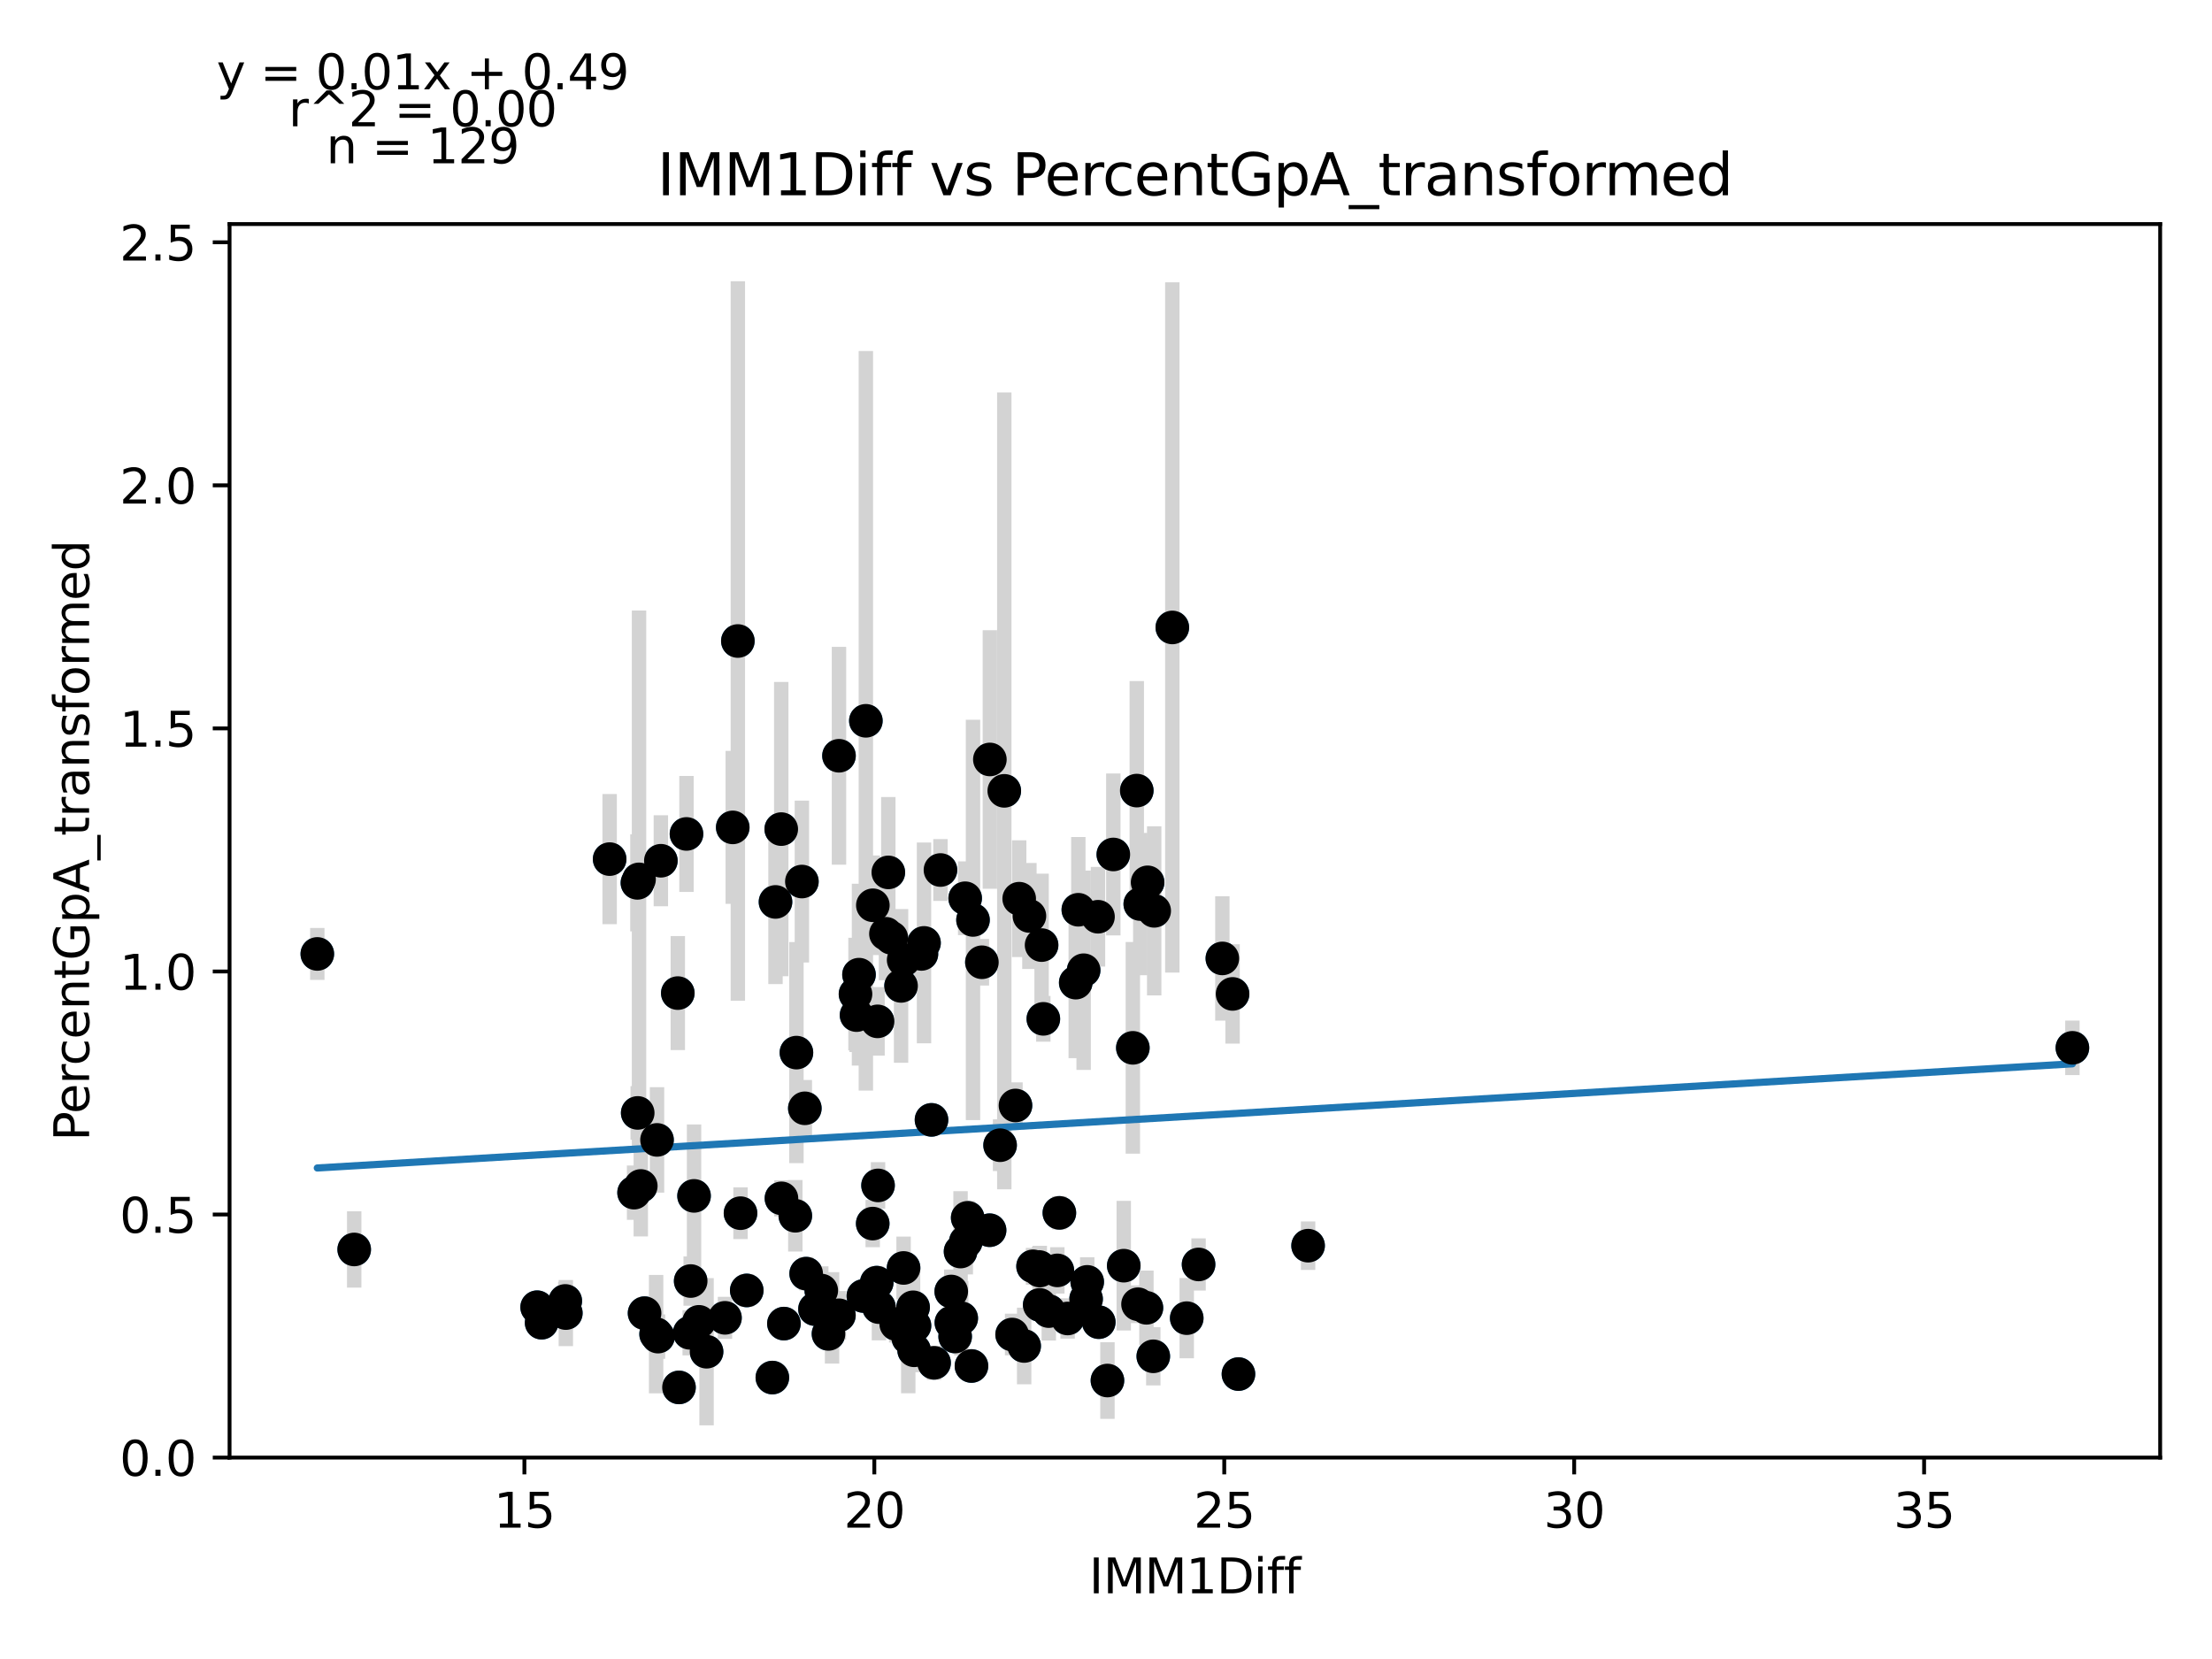 <?xml version="1.0" encoding="utf-8" standalone="no"?>
<!DOCTYPE svg PUBLIC "-//W3C//DTD SVG 1.1//EN"
  "http://www.w3.org/Graphics/SVG/1.1/DTD/svg11.dtd">
<svg xmlns:xlink="http://www.w3.org/1999/xlink" width="460.8pt" height="345.6pt" viewBox="0 0 460.8 345.6" xmlns="http://www.w3.org/2000/svg" version="1.1">
 <defs>
  <style type="text/css">*{stroke-linejoin: round; stroke-linecap: butt}</style>
 </defs>
 <g id="figure_1">
  <g id="patch_1">
   <path d="M 0 345.6 
L 460.8 345.6 
L 460.8 0 
L 0 0 
z
" style="fill: #ffffff"/>
  </g>
  <g id="axes_1">
   <g id="patch_2">
    <path d="M 47.821 303.64 
L 450 303.64 
L 450 46.676 
L 47.821 46.676 
z
" style="fill: #ffffff"/>
   </g>
   <g id="PathCollection_1">
    <defs>
     <path id="m5fdd240bff" d="M 0 3 
C 0.796 3 1.559 2.684 2.121 2.121 
C 2.684 1.559 3 0.796 3 0 
C 3 -0.796 2.684 -1.559 2.121 -2.121 
C 1.559 -2.684 0.796 -3 0 -3 
C -0.796 -3 -1.559 -2.684 -2.121 -2.121 
C -2.684 -1.559 -3 -0.796 -3 0 
C -3 0.796 -2.684 1.559 -2.121 2.121 
C -1.559 2.684 -0.796 3 0 3 
z
" style="stroke: #1f77b4"/>
    </defs>
    <g clip-path="url(#p00803552ed)">
     <use xlink:href="#m5fdd240bff" x="174.775" y="157.44" style="fill: #1f77b4; stroke: #1f77b4"/>
     <use xlink:href="#m5fdd240bff" x="202.695" y="191.642" style="fill: #1f77b4; stroke: #1f77b4"/>
     <use xlink:href="#m5fdd240bff" x="153.708" y="133.535" style="fill: #1f77b4; stroke: #1f77b4"/>
     <use xlink:href="#m5fdd240bff" x="162.748" y="172.718" style="fill: #1f77b4; stroke: #1f77b4"/>
     <use xlink:href="#m5fdd240bff" x="187.707" y="205.381" style="fill: #1f77b4; stroke: #1f77b4"/>
     <use xlink:href="#m5fdd240bff" x="236.81" y="164.695" style="fill: #1f77b4; stroke: #1f77b4"/>
     <use xlink:href="#m5fdd240bff" x="237.539" y="188.329" style="fill: #1f77b4; stroke: #1f77b4"/>
     <use xlink:href="#m5fdd240bff" x="167.048" y="183.642" style="fill: #1f77b4; stroke: #1f77b4"/>
     <use xlink:href="#m5fdd240bff" x="212.317" y="187.215" style="fill: #1f77b4; stroke: #1f77b4"/>
     <use xlink:href="#m5fdd240bff" x="224.636" y="189.519" style="fill: #1f77b4; stroke: #1f77b4"/>
     <use xlink:href="#m5fdd240bff" x="216.982" y="196.879" style="fill: #1f77b4; stroke: #1f77b4"/>
     <use xlink:href="#m5fdd240bff" x="204.546" y="200.456" style="fill: #1f77b4; stroke: #1f77b4"/>
     <use xlink:href="#m5fdd240bff" x="185.681" y="195.367" style="fill: #1f77b4; stroke: #1f77b4"/>
     <use xlink:href="#m5fdd240bff" x="178.216" y="207.081" style="fill: #1f77b4; stroke: #1f77b4"/>
     <use xlink:href="#m5fdd240bff" x="184.558" y="194.526" style="fill: #1f77b4; stroke: #1f77b4"/>
     <use xlink:href="#m5fdd240bff" x="244.216" y="130.708" style="fill: #1f77b4; stroke: #1f77b4"/>
     <use xlink:href="#m5fdd240bff" x="195.915" y="181.239" style="fill: #1f77b4; stroke: #1f77b4"/>
     <use xlink:href="#m5fdd240bff" x="133.123" y="183.188" style="fill: #1f77b4; stroke: #1f77b4"/>
     <use xlink:href="#m5fdd240bff" x="178.945" y="203.038" style="fill: #1f77b4; stroke: #1f77b4"/>
     <use xlink:href="#m5fdd240bff" x="181.832" y="188.586" style="fill: #1f77b4; stroke: #1f77b4"/>
     <use xlink:href="#m5fdd240bff" x="137.671" y="179.311" style="fill: #1f77b4; stroke: #1f77b4"/>
     <use xlink:href="#m5fdd240bff" x="132.846" y="231.844" style="fill: #1f77b4; stroke: #1f77b4"/>
     <use xlink:href="#m5fdd240bff" x="214.445" y="190.814" style="fill: #1f77b4; stroke: #1f77b4"/>
     <use xlink:href="#m5fdd240bff" x="228.733" y="190.973" style="fill: #1f77b4; stroke: #1f77b4"/>
     <use xlink:href="#m5fdd240bff" x="162.791" y="249.638" style="fill: #1f77b4; stroke: #1f77b4"/>
     <use xlink:href="#m5fdd240bff" x="239.07" y="183.806" style="fill: #1f77b4; stroke: #1f77b4"/>
     <use xlink:href="#m5fdd240bff" x="143.882" y="266.866" style="fill: #1f77b4; stroke: #1f77b4"/>
     <use xlink:href="#m5fdd240bff" x="256.769" y="207.051" style="fill: #1f77b4; stroke: #1f77b4"/>
     <use xlink:href="#m5fdd240bff" x="225.744" y="202.116" style="fill: #1f77b4; stroke: #1f77b4"/>
     <use xlink:href="#m5fdd240bff" x="206.208" y="158.209" style="fill: #1f77b4; stroke: #1f77b4"/>
     <use xlink:href="#m5fdd240bff" x="161.552" y="187.889" style="fill: #1f77b4; stroke: #1f77b4"/>
     <use xlink:href="#m5fdd240bff" x="126.999" y="178.969" style="fill: #1f77b4; stroke: #1f77b4"/>
     <use xlink:href="#m5fdd240bff" x="231.926" y="178.001" style="fill: #1f77b4; stroke: #1f77b4"/>
     <use xlink:href="#m5fdd240bff" x="117.873" y="273.54" style="fill: #1f77b4; stroke: #1f77b4"/>
     <use xlink:href="#m5fdd240bff" x="192.489" y="196.424" style="fill: #1f77b4; stroke: #1f77b4"/>
     <use xlink:href="#m5fdd240bff" x="165.678" y="253.267" style="fill: #1f77b4; stroke: #1f77b4"/>
     <use xlink:href="#m5fdd240bff" x="145.602" y="275.364" style="fill: #1f77b4; stroke: #1f77b4"/>
     <use xlink:href="#m5fdd240bff" x="240.44" y="189.745" style="fill: #1f77b4; stroke: #1f77b4"/>
     <use xlink:href="#m5fdd240bff" x="191.95" y="198.722" style="fill: #1f77b4; stroke: #1f77b4"/>
     <use xlink:href="#m5fdd240bff" x="66.102" y="198.721" style="fill: #1f77b4; stroke: #1f77b4"/>
     <use xlink:href="#m5fdd240bff" x="238.822" y="272.44" style="fill: #1f77b4; stroke: #1f77b4"/>
     <use xlink:href="#m5fdd240bff" x="180.374" y="150.157" style="fill: #1f77b4; stroke: #1f77b4"/>
     <use xlink:href="#m5fdd240bff" x="134.274" y="273.556" style="fill: #1f77b4; stroke: #1f77b4"/>
     <use xlink:href="#m5fdd240bff" x="185.054" y="181.737" style="fill: #1f77b4; stroke: #1f77b4"/>
     <use xlink:href="#m5fdd240bff" x="226.488" y="267.036" style="fill: #1f77b4; stroke: #1f77b4"/>
     <use xlink:href="#m5fdd240bff" x="143.007" y="173.725" style="fill: #1f77b4; stroke: #1f77b4"/>
     <use xlink:href="#m5fdd240bff" x="137.074" y="278.443" style="fill: #1f77b4; stroke: #1f77b4"/>
     <use xlink:href="#m5fdd240bff" x="133.487" y="247.062" style="fill: #1f77b4; stroke: #1f77b4"/>
     <use xlink:href="#m5fdd240bff" x="151.026" y="274.528" style="fill: #1f77b4; stroke: #1f77b4"/>
     <use xlink:href="#m5fdd240bff" x="209.211" y="164.748" style="fill: #1f77b4; stroke: #1f77b4"/>
     <use xlink:href="#m5fdd240bff" x="222.406" y="274.663" style="fill: #1f77b4; stroke: #1f77b4"/>
     <use xlink:href="#m5fdd240bff" x="174.761" y="273.997" style="fill: #1f77b4; stroke: #1f77b4"/>
     <use xlink:href="#m5fdd240bff" x="218.484" y="273.127" style="fill: #1f77b4; stroke: #1f77b4"/>
     <use xlink:href="#m5fdd240bff" x="272.5" y="259.497" style="fill: #1f77b4; stroke: #1f77b4"/>
     <use xlink:href="#m5fdd240bff" x="144.582" y="249.124" style="fill: #1f77b4; stroke: #1f77b4"/>
     <use xlink:href="#m5fdd240bff" x="178.435" y="211.466" style="fill: #1f77b4; stroke: #1f77b4"/>
     <use xlink:href="#m5fdd240bff" x="211.544" y="230.293" style="fill: #1f77b4; stroke: #1f77b4"/>
     <use xlink:href="#m5fdd240bff" x="216.603" y="264.675" style="fill: #1f77b4; stroke: #1f77b4"/>
     <use xlink:href="#m5fdd240bff" x="73.785" y="260.286" style="fill: #1f77b4; stroke: #1f77b4"/>
     <use xlink:href="#m5fdd240bff" x="228.893" y="275.432" style="fill: #1f77b4; stroke: #1f77b4"/>
     <use xlink:href="#m5fdd240bff" x="155.56" y="268.821" style="fill: #1f77b4; stroke: #1f77b4"/>
     <use xlink:href="#m5fdd240bff" x="188.247" y="199.988" style="fill: #1f77b4; stroke: #1f77b4"/>
     <use xlink:href="#m5fdd240bff" x="165.911" y="219.279" style="fill: #1f77b4; stroke: #1f77b4"/>
     <use xlink:href="#m5fdd240bff" x="431.719" y="218.281" style="fill: #1f77b4; stroke: #1f77b4"/>
     <use xlink:href="#m5fdd240bff" x="173.332" y="274.542" style="fill: #1f77b4; stroke: #1f77b4"/>
     <use xlink:href="#m5fdd240bff" x="117.756" y="271.012" style="fill: #1f77b4; stroke: #1f77b4"/>
     <use xlink:href="#m5fdd240bff" x="190.433" y="281.293" style="fill: #1f77b4; stroke: #1f77b4"/>
     <use xlink:href="#m5fdd240bff" x="217.347" y="212.245" style="fill: #1f77b4; stroke: #1f77b4"/>
     <use xlink:href="#m5fdd240bff" x="152.644" y="172.362" style="fill: #1f77b4; stroke: #1f77b4"/>
     <use xlink:href="#m5fdd240bff" x="141.447" y="289.025" style="fill: #1f77b4; stroke: #1f77b4"/>
     <use xlink:href="#m5fdd240bff" x="200.245" y="274.612" style="fill: #1f77b4; stroke: #1f77b4"/>
     <use xlink:href="#m5fdd240bff" x="154.262" y="252.728" style="fill: #1f77b4; stroke: #1f77b4"/>
     <use xlink:href="#m5fdd240bff" x="206.15" y="256.275" style="fill: #1f77b4; stroke: #1f77b4"/>
     <use xlink:href="#m5fdd240bff" x="181.803" y="254.894" style="fill: #1f77b4; stroke: #1f77b4"/>
     <use xlink:href="#m5fdd240bff" x="182.634" y="267.197" style="fill: #1f77b4; stroke: #1f77b4"/>
     <use xlink:href="#m5fdd240bff" x="254.64" y="199.657" style="fill: #1f77b4; stroke: #1f77b4"/>
     <use xlink:href="#m5fdd240bff" x="198.977" y="278.422" style="fill: #1f77b4; stroke: #1f77b4"/>
     <use xlink:href="#m5fdd240bff" x="208.337" y="238.569" style="fill: #1f77b4; stroke: #1f77b4"/>
     <use xlink:href="#m5fdd240bff" x="210.844" y="278.008" style="fill: #1f77b4; stroke: #1f77b4"/>
     <use xlink:href="#m5fdd240bff" x="202.374" y="284.564" style="fill: #1f77b4; stroke: #1f77b4"/>
     <use xlink:href="#m5fdd240bff" x="132.088" y="248.452" style="fill: #1f77b4; stroke: #1f77b4"/>
     <use xlink:href="#m5fdd240bff" x="189.209" y="278.702" style="fill: #1f77b4; stroke: #1f77b4"/>
     <use xlink:href="#m5fdd240bff" x="240.251" y="282.544" style="fill: #1f77b4; stroke: #1f77b4"/>
     <use xlink:href="#m5fdd240bff" x="179.849" y="269.979" style="fill: #1f77b4; stroke: #1f77b4"/>
     <use xlink:href="#m5fdd240bff" x="169.775" y="272.711" style="fill: #1f77b4; stroke: #1f77b4"/>
     <use xlink:href="#m5fdd240bff" x="163.302" y="275.73" style="fill: #1f77b4; stroke: #1f77b4"/>
     <use xlink:href="#m5fdd240bff" x="215.204" y="263.795" style="fill: #1f77b4; stroke: #1f77b4"/>
     <use xlink:href="#m5fdd240bff" x="172.589" y="277.877" style="fill: #1f77b4; stroke: #1f77b4"/>
     <use xlink:href="#m5fdd240bff" x="160.896" y="286.972" style="fill: #1f77b4; stroke: #1f77b4"/>
     <use xlink:href="#m5fdd240bff" x="147.192" y="281.591" style="fill: #1f77b4; stroke: #1f77b4"/>
     <use xlink:href="#m5fdd240bff" x="194.049" y="233.289" style="fill: #1f77b4; stroke: #1f77b4"/>
     <use xlink:href="#m5fdd240bff" x="111.895" y="272.315" style="fill: #1f77b4; stroke: #1f77b4"/>
     <use xlink:href="#m5fdd240bff" x="182.809" y="212.768" style="fill: #1f77b4; stroke: #1f77b4"/>
     <use xlink:href="#m5fdd240bff" x="171.087" y="268.841" style="fill: #1f77b4; stroke: #1f77b4"/>
     <use xlink:href="#m5fdd240bff" x="182.911" y="246.943" style="fill: #1f77b4; stroke: #1f77b4"/>
     <use xlink:href="#m5fdd240bff" x="226.255" y="270.609" style="fill: #1f77b4; stroke: #1f77b4"/>
     <use xlink:href="#m5fdd240bff" x="136.87" y="237.462" style="fill: #1f77b4; stroke: #1f77b4"/>
     <use xlink:href="#m5fdd240bff" x="201.587" y="253.691" style="fill: #1f77b4; stroke: #1f77b4"/>
     <use xlink:href="#m5fdd240bff" x="224.097" y="204.705" style="fill: #1f77b4; stroke: #1f77b4"/>
     <use xlink:href="#m5fdd240bff" x="167.661" y="230.88" style="fill: #1f77b4; stroke: #1f77b4"/>
     <use xlink:href="#m5fdd240bff" x="190.215" y="272.332" style="fill: #1f77b4; stroke: #1f77b4"/>
     <use xlink:href="#m5fdd240bff" x="136.68" y="277.926" style="fill: #1f77b4; stroke: #1f77b4"/>
     <use xlink:href="#m5fdd240bff" x="198.16" y="269.042" style="fill: #1f77b4; stroke: #1f77b4"/>
     <use xlink:href="#m5fdd240bff" x="188.232" y="264.138" style="fill: #1f77b4; stroke: #1f77b4"/>
     <use xlink:href="#m5fdd240bff" x="198.19" y="275.53" style="fill: #1f77b4; stroke: #1f77b4"/>
     <use xlink:href="#m5fdd240bff" x="201.193" y="258.673" style="fill: #1f77b4; stroke: #1f77b4"/>
     <use xlink:href="#m5fdd240bff" x="167.938" y="265.323" style="fill: #1f77b4; stroke: #1f77b4"/>
     <use xlink:href="#m5fdd240bff" x="220.685" y="252.665" style="fill: #1f77b4; stroke: #1f77b4"/>
     <use xlink:href="#m5fdd240bff" x="234.098" y="263.664" style="fill: #1f77b4; stroke: #1f77b4"/>
     <use xlink:href="#m5fdd240bff" x="112.828" y="275.544" style="fill: #1f77b4; stroke: #1f77b4"/>
     <use xlink:href="#m5fdd240bff" x="186.701" y="275.826" style="fill: #1f77b4; stroke: #1f77b4"/>
     <use xlink:href="#m5fdd240bff" x="216.589" y="271.836" style="fill: #1f77b4; stroke: #1f77b4"/>
     <use xlink:href="#m5fdd240bff" x="194.589" y="283.902" style="fill: #1f77b4; stroke: #1f77b4"/>
     <use xlink:href="#m5fdd240bff" x="213.352" y="280.392" style="fill: #1f77b4; stroke: #1f77b4"/>
     <use xlink:href="#m5fdd240bff" x="216.457" y="263.936" style="fill: #1f77b4; stroke: #1f77b4"/>
     <use xlink:href="#m5fdd240bff" x="247.219" y="274.597" style="fill: #1f77b4; stroke: #1f77b4"/>
     <use xlink:href="#m5fdd240bff" x="201.062" y="187.121" style="fill: #1f77b4; stroke: #1f77b4"/>
     <use xlink:href="#m5fdd240bff" x="132.787" y="183.917" style="fill: #1f77b4; stroke: #1f77b4"/>
     <use xlink:href="#m5fdd240bff" x="230.701" y="287.589" style="fill: #1f77b4; stroke: #1f77b4"/>
     <use xlink:href="#m5fdd240bff" x="257.993" y="286.246" style="fill: #1f77b4; stroke: #1f77b4"/>
     <use xlink:href="#m5fdd240bff" x="249.683" y="263.408" style="fill: #1f77b4; stroke: #1f77b4"/>
     <use xlink:href="#m5fdd240bff" x="237.072" y="271.697" style="fill: #1f77b4; stroke: #1f77b4"/>
     <use xlink:href="#m5fdd240bff" x="220.263" y="264.645" style="fill: #1f77b4; stroke: #1f77b4"/>
     <use xlink:href="#m5fdd240bff" x="200.099" y="260.721" style="fill: #1f77b4; stroke: #1f77b4"/>
     <use xlink:href="#m5fdd240bff" x="235.993" y="218.284" style="fill: #1f77b4; stroke: #1f77b4"/>
     <use xlink:href="#m5fdd240bff" x="183.1" y="272.3" style="fill: #1f77b4; stroke: #1f77b4"/>
     <use xlink:href="#m5fdd240bff" x="190.506" y="276.176" style="fill: #1f77b4; stroke: #1f77b4"/>
     <use xlink:href="#m5fdd240bff" x="143.678" y="277.648" style="fill: #1f77b4; stroke: #1f77b4"/>
     <use xlink:href="#m5fdd240bff" x="141.2" y="206.88" style="fill: #1f77b4; stroke: #1f77b4"/>
    </g>
   </g>
   <g id="matplotlib.axis_1">
    <g id="xtick_1">
     <g id="line2d_1">
      <defs>
       <path id="m5b6cbf54a9" d="M 0 0 
L 0 3.5 
" style="stroke: #000000; stroke-width: 0.8"/>
      </defs>
      <g>
       <use xlink:href="#m5b6cbf54a9" x="109.242" y="303.64" style="stroke: #000000; stroke-width: 0.8"/>
      </g>
     </g>
     <g id="text_1">
      <!-- 15 -->
      <g transform="translate(102.879 318.238)scale(0.1 -0.1)">
       <defs>
        <path id="DejaVuSans-31" d="M 794 531 
L 1825 531 
L 1825 4091 
L 703 3866 
L 703 4441 
L 1819 4666 
L 2450 4666 
L 2450 531 
L 3481 531 
L 3481 0 
L 794 0 
L 794 531 
z
" transform="scale(0.016)"/>
        <path id="DejaVuSans-35" d="M 691 4666 
L 3169 4666 
L 3169 4134 
L 1269 4134 
L 1269 2991 
Q 1406 3038 1543 3061 
Q 1681 3084 1819 3084 
Q 2600 3084 3056 2656 
Q 3513 2228 3513 1497 
Q 3513 744 3044 326 
Q 2575 -91 1722 -91 
Q 1428 -91 1123 -41 
Q 819 9 494 109 
L 494 744 
Q 775 591 1075 516 
Q 1375 441 1709 441 
Q 2250 441 2565 725 
Q 2881 1009 2881 1497 
Q 2881 1984 2565 2268 
Q 2250 2553 1709 2553 
Q 1456 2553 1204 2497 
Q 953 2441 691 2322 
L 691 4666 
z
" transform="scale(0.016)"/>
       </defs>
       <use xlink:href="#DejaVuSans-31"/>
       <use xlink:href="#DejaVuSans-35" x="63.623"/>
      </g>
     </g>
    </g>
    <g id="xtick_2">
     <g id="line2d_2">
      <g>
       <use xlink:href="#m5b6cbf54a9" x="182.138" y="303.64" style="stroke: #000000; stroke-width: 0.8"/>
      </g>
     </g>
     <g id="text_2">
      <!-- 20 -->
      <g transform="translate(175.775 318.238)scale(0.1 -0.1)">
       <defs>
        <path id="DejaVuSans-32" d="M 1228 531 
L 3431 531 
L 3431 0 
L 469 0 
L 469 531 
Q 828 903 1448 1529 
Q 2069 2156 2228 2338 
Q 2531 2678 2651 2914 
Q 2772 3150 2772 3378 
Q 2772 3750 2511 3984 
Q 2250 4219 1831 4219 
Q 1534 4219 1204 4116 
Q 875 4013 500 3803 
L 500 4441 
Q 881 4594 1212 4672 
Q 1544 4750 1819 4750 
Q 2544 4750 2975 4387 
Q 3406 4025 3406 3419 
Q 3406 3131 3298 2873 
Q 3191 2616 2906 2266 
Q 2828 2175 2409 1742 
Q 1991 1309 1228 531 
z
" transform="scale(0.016)"/>
        <path id="DejaVuSans-30" d="M 2034 4250 
Q 1547 4250 1301 3770 
Q 1056 3291 1056 2328 
Q 1056 1369 1301 889 
Q 1547 409 2034 409 
Q 2525 409 2770 889 
Q 3016 1369 3016 2328 
Q 3016 3291 2770 3770 
Q 2525 4250 2034 4250 
z
M 2034 4750 
Q 2819 4750 3233 4129 
Q 3647 3509 3647 2328 
Q 3647 1150 3233 529 
Q 2819 -91 2034 -91 
Q 1250 -91 836 529 
Q 422 1150 422 2328 
Q 422 3509 836 4129 
Q 1250 4750 2034 4750 
z
" transform="scale(0.016)"/>
       </defs>
       <use xlink:href="#DejaVuSans-32"/>
       <use xlink:href="#DejaVuSans-30" x="63.623"/>
      </g>
     </g>
    </g>
    <g id="xtick_3">
     <g id="line2d_3">
      <g>
       <use xlink:href="#m5b6cbf54a9" x="255.034" y="303.64" style="stroke: #000000; stroke-width: 0.8"/>
      </g>
     </g>
     <g id="text_3">
      <!-- 25 -->
      <g transform="translate(248.671 318.238)scale(0.1 -0.1)">
       <use xlink:href="#DejaVuSans-32"/>
       <use xlink:href="#DejaVuSans-35" x="63.623"/>
      </g>
     </g>
    </g>
    <g id="xtick_4">
     <g id="line2d_4">
      <g>
       <use xlink:href="#m5b6cbf54a9" x="327.93" y="303.64" style="stroke: #000000; stroke-width: 0.8"/>
      </g>
     </g>
     <g id="text_4">
      <!-- 30 -->
      <g transform="translate(321.567 318.238)scale(0.1 -0.1)">
       <defs>
        <path id="DejaVuSans-33" d="M 2597 2516 
Q 3050 2419 3304 2112 
Q 3559 1806 3559 1356 
Q 3559 666 3084 287 
Q 2609 -91 1734 -91 
Q 1441 -91 1130 -33 
Q 819 25 488 141 
L 488 750 
Q 750 597 1062 519 
Q 1375 441 1716 441 
Q 2309 441 2620 675 
Q 2931 909 2931 1356 
Q 2931 1769 2642 2001 
Q 2353 2234 1838 2234 
L 1294 2234 
L 1294 2753 
L 1863 2753 
Q 2328 2753 2575 2939 
Q 2822 3125 2822 3475 
Q 2822 3834 2567 4026 
Q 2313 4219 1838 4219 
Q 1578 4219 1281 4162 
Q 984 4106 628 3988 
L 628 4550 
Q 988 4650 1302 4700 
Q 1616 4750 1894 4750 
Q 2613 4750 3031 4423 
Q 3450 4097 3450 3541 
Q 3450 3153 3228 2886 
Q 3006 2619 2597 2516 
z
" transform="scale(0.016)"/>
       </defs>
       <use xlink:href="#DejaVuSans-33"/>
       <use xlink:href="#DejaVuSans-30" x="63.623"/>
      </g>
     </g>
    </g>
    <g id="xtick_5">
     <g id="line2d_5">
      <g>
       <use xlink:href="#m5b6cbf54a9" x="400.826" y="303.64" style="stroke: #000000; stroke-width: 0.8"/>
      </g>
     </g>
     <g id="text_5">
      <!-- 35 -->
      <g transform="translate(394.463 318.238)scale(0.1 -0.1)">
       <use xlink:href="#DejaVuSans-33"/>
       <use xlink:href="#DejaVuSans-35" x="63.623"/>
      </g>
     </g>
    </g>
    <g id="text_6">
     <!-- IMM1Diff -->
     <g transform="translate(226.867 331.917)scale(0.1 -0.1)">
      <defs>
       <path id="DejaVuSans-49" d="M 628 4666 
L 1259 4666 
L 1259 0 
L 628 0 
L 628 4666 
z
" transform="scale(0.016)"/>
       <path id="DejaVuSans-4d" d="M 628 4666 
L 1569 4666 
L 2759 1491 
L 3956 4666 
L 4897 4666 
L 4897 0 
L 4281 0 
L 4281 4097 
L 3078 897 
L 2444 897 
L 1241 4097 
L 1241 0 
L 628 0 
L 628 4666 
z
" transform="scale(0.016)"/>
       <path id="DejaVuSans-44" d="M 1259 4147 
L 1259 519 
L 2022 519 
Q 2988 519 3436 956 
Q 3884 1394 3884 2338 
Q 3884 3275 3436 3711 
Q 2988 4147 2022 4147 
L 1259 4147 
z
M 628 4666 
L 1925 4666 
Q 3281 4666 3915 4102 
Q 4550 3538 4550 2338 
Q 4550 1131 3912 565 
Q 3275 0 1925 0 
L 628 0 
L 628 4666 
z
" transform="scale(0.016)"/>
       <path id="DejaVuSans-69" d="M 603 3500 
L 1178 3500 
L 1178 0 
L 603 0 
L 603 3500 
z
M 603 4863 
L 1178 4863 
L 1178 4134 
L 603 4134 
L 603 4863 
z
" transform="scale(0.016)"/>
       <path id="DejaVuSans-66" d="M 2375 4863 
L 2375 4384 
L 1825 4384 
Q 1516 4384 1395 4259 
Q 1275 4134 1275 3809 
L 1275 3500 
L 2222 3500 
L 2222 3053 
L 1275 3053 
L 1275 0 
L 697 0 
L 697 3053 
L 147 3053 
L 147 3500 
L 697 3500 
L 697 3744 
Q 697 4328 969 4595 
Q 1241 4863 1831 4863 
L 2375 4863 
z
" transform="scale(0.016)"/>
      </defs>
      <use xlink:href="#DejaVuSans-49"/>
      <use xlink:href="#DejaVuSans-4d" x="29.492"/>
      <use xlink:href="#DejaVuSans-4d" x="115.771"/>
      <use xlink:href="#DejaVuSans-31" x="202.051"/>
      <use xlink:href="#DejaVuSans-44" x="265.674"/>
      <use xlink:href="#DejaVuSans-69" x="342.676"/>
      <use xlink:href="#DejaVuSans-66" x="370.459"/>
      <use xlink:href="#DejaVuSans-66" x="405.664"/>
     </g>
    </g>
   </g>
   <g id="matplotlib.axis_2">
    <g id="ytick_1">
     <g id="line2d_6">
      <defs>
       <path id="m15ffb35fb8" d="M 0 0 
L -3.5 0 
" style="stroke: #000000; stroke-width: 0.8"/>
      </defs>
      <g>
       <use xlink:href="#m15ffb35fb8" x="47.821" y="303.64" style="stroke: #000000; stroke-width: 0.8"/>
      </g>
     </g>
     <g id="text_7">
      <!-- 0.0 -->
      <g transform="translate(24.918 307.439)scale(0.1 -0.1)">
       <defs>
        <path id="DejaVuSans-2e" d="M 684 794 
L 1344 794 
L 1344 0 
L 684 0 
L 684 794 
z
" transform="scale(0.016)"/>
       </defs>
       <use xlink:href="#DejaVuSans-30"/>
       <use xlink:href="#DejaVuSans-2e" x="63.623"/>
       <use xlink:href="#DejaVuSans-30" x="95.41"/>
      </g>
     </g>
    </g>
    <g id="ytick_2">
     <g id="line2d_7">
      <g>
       <use xlink:href="#m15ffb35fb8" x="47.821" y="253.006" style="stroke: #000000; stroke-width: 0.8"/>
      </g>
     </g>
     <g id="text_8">
      <!-- 0.5 -->
      <g transform="translate(24.918 256.806)scale(0.1 -0.1)">
       <use xlink:href="#DejaVuSans-30"/>
       <use xlink:href="#DejaVuSans-2e" x="63.623"/>
       <use xlink:href="#DejaVuSans-35" x="95.41"/>
      </g>
     </g>
    </g>
    <g id="ytick_3">
     <g id="line2d_8">
      <g>
       <use xlink:href="#m15ffb35fb8" x="47.821" y="202.373" style="stroke: #000000; stroke-width: 0.8"/>
      </g>
     </g>
     <g id="text_9">
      <!-- 1.0 -->
      <g transform="translate(24.918 206.172)scale(0.1 -0.1)">
       <use xlink:href="#DejaVuSans-31"/>
       <use xlink:href="#DejaVuSans-2e" x="63.623"/>
       <use xlink:href="#DejaVuSans-30" x="95.41"/>
      </g>
     </g>
    </g>
    <g id="ytick_4">
     <g id="line2d_9">
      <g>
       <use xlink:href="#m15ffb35fb8" x="47.821" y="151.739" style="stroke: #000000; stroke-width: 0.8"/>
      </g>
     </g>
     <g id="text_10">
      <!-- 1.5 -->
      <g transform="translate(24.918 155.539)scale(0.1 -0.1)">
       <use xlink:href="#DejaVuSans-31"/>
       <use xlink:href="#DejaVuSans-2e" x="63.623"/>
       <use xlink:href="#DejaVuSans-35" x="95.41"/>
      </g>
     </g>
    </g>
    <g id="ytick_5">
     <g id="line2d_10">
      <g>
       <use xlink:href="#m15ffb35fb8" x="47.821" y="101.106" style="stroke: #000000; stroke-width: 0.8"/>
      </g>
     </g>
     <g id="text_11">
      <!-- 2.0 -->
      <g transform="translate(24.918 104.905)scale(0.1 -0.1)">
       <use xlink:href="#DejaVuSans-32"/>
       <use xlink:href="#DejaVuSans-2e" x="63.623"/>
       <use xlink:href="#DejaVuSans-30" x="95.41"/>
      </g>
     </g>
    </g>
    <g id="ytick_6">
     <g id="line2d_11">
      <g>
       <use xlink:href="#m15ffb35fb8" x="47.821" y="50.472" style="stroke: #000000; stroke-width: 0.8"/>
      </g>
     </g>
     <g id="text_12">
      <!-- 2.5 -->
      <g transform="translate(24.918 54.271)scale(0.1 -0.1)">
       <use xlink:href="#DejaVuSans-32"/>
       <use xlink:href="#DejaVuSans-2e" x="63.623"/>
       <use xlink:href="#DejaVuSans-35" x="95.41"/>
      </g>
     </g>
    </g>
    <g id="text_13">
     <!-- PercentGpA_transformed -->
     <g transform="translate(18.56 237.696)rotate(-90)scale(0.1 -0.1)">
      <defs>
       <path id="DejaVuSans-50" d="M 1259 4147 
L 1259 2394 
L 2053 2394 
Q 2494 2394 2734 2622 
Q 2975 2850 2975 3272 
Q 2975 3691 2734 3919 
Q 2494 4147 2053 4147 
L 1259 4147 
z
M 628 4666 
L 2053 4666 
Q 2838 4666 3239 4311 
Q 3641 3956 3641 3272 
Q 3641 2581 3239 2228 
Q 2838 1875 2053 1875 
L 1259 1875 
L 1259 0 
L 628 0 
L 628 4666 
z
" transform="scale(0.016)"/>
       <path id="DejaVuSans-65" d="M 3597 1894 
L 3597 1613 
L 953 1613 
Q 991 1019 1311 708 
Q 1631 397 2203 397 
Q 2534 397 2845 478 
Q 3156 559 3463 722 
L 3463 178 
Q 3153 47 2828 -22 
Q 2503 -91 2169 -91 
Q 1331 -91 842 396 
Q 353 884 353 1716 
Q 353 2575 817 3079 
Q 1281 3584 2069 3584 
Q 2775 3584 3186 3129 
Q 3597 2675 3597 1894 
z
M 3022 2063 
Q 3016 2534 2758 2815 
Q 2500 3097 2075 3097 
Q 1594 3097 1305 2825 
Q 1016 2553 972 2059 
L 3022 2063 
z
" transform="scale(0.016)"/>
       <path id="DejaVuSans-72" d="M 2631 2963 
Q 2534 3019 2420 3045 
Q 2306 3072 2169 3072 
Q 1681 3072 1420 2755 
Q 1159 2438 1159 1844 
L 1159 0 
L 581 0 
L 581 3500 
L 1159 3500 
L 1159 2956 
Q 1341 3275 1631 3429 
Q 1922 3584 2338 3584 
Q 2397 3584 2469 3576 
Q 2541 3569 2628 3553 
L 2631 2963 
z
" transform="scale(0.016)"/>
       <path id="DejaVuSans-63" d="M 3122 3366 
L 3122 2828 
Q 2878 2963 2633 3030 
Q 2388 3097 2138 3097 
Q 1578 3097 1268 2742 
Q 959 2388 959 1747 
Q 959 1106 1268 751 
Q 1578 397 2138 397 
Q 2388 397 2633 464 
Q 2878 531 3122 666 
L 3122 134 
Q 2881 22 2623 -34 
Q 2366 -91 2075 -91 
Q 1284 -91 818 406 
Q 353 903 353 1747 
Q 353 2603 823 3093 
Q 1294 3584 2113 3584 
Q 2378 3584 2631 3529 
Q 2884 3475 3122 3366 
z
" transform="scale(0.016)"/>
       <path id="DejaVuSans-6e" d="M 3513 2113 
L 3513 0 
L 2938 0 
L 2938 2094 
Q 2938 2591 2744 2837 
Q 2550 3084 2163 3084 
Q 1697 3084 1428 2787 
Q 1159 2491 1159 1978 
L 1159 0 
L 581 0 
L 581 3500 
L 1159 3500 
L 1159 2956 
Q 1366 3272 1645 3428 
Q 1925 3584 2291 3584 
Q 2894 3584 3203 3211 
Q 3513 2838 3513 2113 
z
" transform="scale(0.016)"/>
       <path id="DejaVuSans-74" d="M 1172 4494 
L 1172 3500 
L 2356 3500 
L 2356 3053 
L 1172 3053 
L 1172 1153 
Q 1172 725 1289 603 
Q 1406 481 1766 481 
L 2356 481 
L 2356 0 
L 1766 0 
Q 1100 0 847 248 
Q 594 497 594 1153 
L 594 3053 
L 172 3053 
L 172 3500 
L 594 3500 
L 594 4494 
L 1172 4494 
z
" transform="scale(0.016)"/>
       <path id="DejaVuSans-47" d="M 3809 666 
L 3809 1919 
L 2778 1919 
L 2778 2438 
L 4434 2438 
L 4434 434 
Q 4069 175 3628 42 
Q 3188 -91 2688 -91 
Q 1594 -91 976 548 
Q 359 1188 359 2328 
Q 359 3472 976 4111 
Q 1594 4750 2688 4750 
Q 3144 4750 3555 4637 
Q 3966 4525 4313 4306 
L 4313 3634 
Q 3963 3931 3569 4081 
Q 3175 4231 2741 4231 
Q 1884 4231 1454 3753 
Q 1025 3275 1025 2328 
Q 1025 1384 1454 906 
Q 1884 428 2741 428 
Q 3075 428 3337 486 
Q 3600 544 3809 666 
z
" transform="scale(0.016)"/>
       <path id="DejaVuSans-70" d="M 1159 525 
L 1159 -1331 
L 581 -1331 
L 581 3500 
L 1159 3500 
L 1159 2969 
Q 1341 3281 1617 3432 
Q 1894 3584 2278 3584 
Q 2916 3584 3314 3078 
Q 3713 2572 3713 1747 
Q 3713 922 3314 415 
Q 2916 -91 2278 -91 
Q 1894 -91 1617 61 
Q 1341 213 1159 525 
z
M 3116 1747 
Q 3116 2381 2855 2742 
Q 2594 3103 2138 3103 
Q 1681 3103 1420 2742 
Q 1159 2381 1159 1747 
Q 1159 1113 1420 752 
Q 1681 391 2138 391 
Q 2594 391 2855 752 
Q 3116 1113 3116 1747 
z
" transform="scale(0.016)"/>
       <path id="DejaVuSans-41" d="M 2188 4044 
L 1331 1722 
L 3047 1722 
L 2188 4044 
z
M 1831 4666 
L 2547 4666 
L 4325 0 
L 3669 0 
L 3244 1197 
L 1141 1197 
L 716 0 
L 50 0 
L 1831 4666 
z
" transform="scale(0.016)"/>
       <path id="DejaVuSans-5f" d="M 3263 -1063 
L 3263 -1509 
L -63 -1509 
L -63 -1063 
L 3263 -1063 
z
" transform="scale(0.016)"/>
       <path id="DejaVuSans-61" d="M 2194 1759 
Q 1497 1759 1228 1600 
Q 959 1441 959 1056 
Q 959 750 1161 570 
Q 1363 391 1709 391 
Q 2188 391 2477 730 
Q 2766 1069 2766 1631 
L 2766 1759 
L 2194 1759 
z
M 3341 1997 
L 3341 0 
L 2766 0 
L 2766 531 
Q 2569 213 2275 61 
Q 1981 -91 1556 -91 
Q 1019 -91 701 211 
Q 384 513 384 1019 
Q 384 1609 779 1909 
Q 1175 2209 1959 2209 
L 2766 2209 
L 2766 2266 
Q 2766 2663 2505 2880 
Q 2244 3097 1772 3097 
Q 1472 3097 1187 3025 
Q 903 2953 641 2809 
L 641 3341 
Q 956 3463 1253 3523 
Q 1550 3584 1831 3584 
Q 2591 3584 2966 3190 
Q 3341 2797 3341 1997 
z
" transform="scale(0.016)"/>
       <path id="DejaVuSans-73" d="M 2834 3397 
L 2834 2853 
Q 2591 2978 2328 3040 
Q 2066 3103 1784 3103 
Q 1356 3103 1142 2972 
Q 928 2841 928 2578 
Q 928 2378 1081 2264 
Q 1234 2150 1697 2047 
L 1894 2003 
Q 2506 1872 2764 1633 
Q 3022 1394 3022 966 
Q 3022 478 2636 193 
Q 2250 -91 1575 -91 
Q 1294 -91 989 -36 
Q 684 19 347 128 
L 347 722 
Q 666 556 975 473 
Q 1284 391 1588 391 
Q 1994 391 2212 530 
Q 2431 669 2431 922 
Q 2431 1156 2273 1281 
Q 2116 1406 1581 1522 
L 1381 1569 
Q 847 1681 609 1914 
Q 372 2147 372 2553 
Q 372 3047 722 3315 
Q 1072 3584 1716 3584 
Q 2034 3584 2315 3537 
Q 2597 3491 2834 3397 
z
" transform="scale(0.016)"/>
       <path id="DejaVuSans-6f" d="M 1959 3097 
Q 1497 3097 1228 2736 
Q 959 2375 959 1747 
Q 959 1119 1226 758 
Q 1494 397 1959 397 
Q 2419 397 2687 759 
Q 2956 1122 2956 1747 
Q 2956 2369 2687 2733 
Q 2419 3097 1959 3097 
z
M 1959 3584 
Q 2709 3584 3137 3096 
Q 3566 2609 3566 1747 
Q 3566 888 3137 398 
Q 2709 -91 1959 -91 
Q 1206 -91 779 398 
Q 353 888 353 1747 
Q 353 2609 779 3096 
Q 1206 3584 1959 3584 
z
" transform="scale(0.016)"/>
       <path id="DejaVuSans-6d" d="M 3328 2828 
Q 3544 3216 3844 3400 
Q 4144 3584 4550 3584 
Q 5097 3584 5394 3201 
Q 5691 2819 5691 2113 
L 5691 0 
L 5113 0 
L 5113 2094 
Q 5113 2597 4934 2840 
Q 4756 3084 4391 3084 
Q 3944 3084 3684 2787 
Q 3425 2491 3425 1978 
L 3425 0 
L 2847 0 
L 2847 2094 
Q 2847 2600 2669 2842 
Q 2491 3084 2119 3084 
Q 1678 3084 1418 2786 
Q 1159 2488 1159 1978 
L 1159 0 
L 581 0 
L 581 3500 
L 1159 3500 
L 1159 2956 
Q 1356 3278 1631 3431 
Q 1906 3584 2284 3584 
Q 2666 3584 2933 3390 
Q 3200 3197 3328 2828 
z
" transform="scale(0.016)"/>
       <path id="DejaVuSans-64" d="M 2906 2969 
L 2906 4863 
L 3481 4863 
L 3481 0 
L 2906 0 
L 2906 525 
Q 2725 213 2448 61 
Q 2172 -91 1784 -91 
Q 1150 -91 751 415 
Q 353 922 353 1747 
Q 353 2572 751 3078 
Q 1150 3584 1784 3584 
Q 2172 3584 2448 3432 
Q 2725 3281 2906 2969 
z
M 947 1747 
Q 947 1113 1208 752 
Q 1469 391 1925 391 
Q 2381 391 2643 752 
Q 2906 1113 2906 1747 
Q 2906 2381 2643 2742 
Q 2381 3103 1925 3103 
Q 1469 3103 1208 2742 
Q 947 2381 947 1747 
z
" transform="scale(0.016)"/>
      </defs>
      <use xlink:href="#DejaVuSans-50"/>
      <use xlink:href="#DejaVuSans-65" x="56.678"/>
      <use xlink:href="#DejaVuSans-72" x="118.201"/>
      <use xlink:href="#DejaVuSans-63" x="157.064"/>
      <use xlink:href="#DejaVuSans-65" x="212.045"/>
      <use xlink:href="#DejaVuSans-6e" x="273.568"/>
      <use xlink:href="#DejaVuSans-74" x="336.947"/>
      <use xlink:href="#DejaVuSans-47" x="376.156"/>
      <use xlink:href="#DejaVuSans-70" x="453.646"/>
      <use xlink:href="#DejaVuSans-41" x="517.123"/>
      <use xlink:href="#DejaVuSans-5f" x="585.531"/>
      <use xlink:href="#DejaVuSans-74" x="635.531"/>
      <use xlink:href="#DejaVuSans-72" x="674.74"/>
      <use xlink:href="#DejaVuSans-61" x="715.854"/>
      <use xlink:href="#DejaVuSans-6e" x="777.133"/>
      <use xlink:href="#DejaVuSans-73" x="840.512"/>
      <use xlink:href="#DejaVuSans-66" x="892.611"/>
      <use xlink:href="#DejaVuSans-6f" x="927.816"/>
      <use xlink:href="#DejaVuSans-72" x="988.998"/>
      <use xlink:href="#DejaVuSans-6d" x="1028.361"/>
      <use xlink:href="#DejaVuSans-65" x="1125.773"/>
      <use xlink:href="#DejaVuSans-64" x="1187.297"/>
     </g>
    </g>
   </g>
   <g id="LineCollection_1">
    <path d="M 174.775 180.133 
L 174.775 134.746 
" clip-path="url(#p00803552ed)" style="fill: none; stroke: #d3d3d3; stroke-width: 3"/>
    <path d="M 202.695 233.342 
L 202.695 149.942 
" clip-path="url(#p00803552ed)" style="fill: none; stroke: #d3d3d3; stroke-width: 3"/>
    <path d="M 153.708 208.477 
L 153.708 58.593 
" clip-path="url(#p00803552ed)" style="fill: none; stroke: #d3d3d3; stroke-width: 3"/>
    <path d="M 162.748 203.37 
L 162.748 142.066 
" clip-path="url(#p00803552ed)" style="fill: none; stroke: #d3d3d3; stroke-width: 3"/>
    <path d="M 187.707 221.397 
L 187.707 189.365 
" clip-path="url(#p00803552ed)" style="fill: none; stroke: #d3d3d3; stroke-width: 3"/>
    <path d="M 236.81 187.518 
L 236.81 141.872 
" clip-path="url(#p00803552ed)" style="fill: none; stroke: #d3d3d3; stroke-width: 3"/>
    <path d="M 237.539 203.153 
L 237.539 173.505 
" clip-path="url(#p00803552ed)" style="fill: none; stroke: #d3d3d3; stroke-width: 3"/>
    <path d="M 167.048 200.505 
L 167.048 166.78 
" clip-path="url(#p00803552ed)" style="fill: none; stroke: #d3d3d3; stroke-width: 3"/>
    <path d="M 212.317 199.379 
L 212.317 175.05 
" clip-path="url(#p00803552ed)" style="fill: none; stroke: #d3d3d3; stroke-width: 3"/>
    <path d="M 224.636 204.668 
L 224.636 174.37 
" clip-path="url(#p00803552ed)" style="fill: none; stroke: #d3d3d3; stroke-width: 3"/>
    <path d="M 216.982 211.765 
L 216.982 181.994 
" clip-path="url(#p00803552ed)" style="fill: none; stroke: #d3d3d3; stroke-width: 3"/>
    <path d="M 204.546 205.312 
L 204.546 195.6 
" clip-path="url(#p00803552ed)" style="fill: none; stroke: #d3d3d3; stroke-width: 3"/>
    <path d="M 185.681 200.585 
L 185.681 190.149 
" clip-path="url(#p00803552ed)" style="fill: none; stroke: #d3d3d3; stroke-width: 3"/>
    <path d="M 178.216 218.811 
L 178.216 195.352 
" clip-path="url(#p00803552ed)" style="fill: none; stroke: #d3d3d3; stroke-width: 3"/>
    <path d="M 184.558 204.2 
L 184.558 184.851 
" clip-path="url(#p00803552ed)" style="fill: none; stroke: #d3d3d3; stroke-width: 3"/>
    <path d="M 244.216 202.61 
L 244.216 58.807 
" clip-path="url(#p00803552ed)" style="fill: none; stroke: #d3d3d3; stroke-width: 3"/>
    <path d="M 195.915 187.679 
L 195.915 174.799 
" clip-path="url(#p00803552ed)" style="fill: none; stroke: #d3d3d3; stroke-width: 3"/>
    <path d="M 133.123 239.19 
L 133.123 127.185 
" clip-path="url(#p00803552ed)" style="fill: none; stroke: #d3d3d3; stroke-width: 3"/>
    <path d="M 178.945 221.983 
L 178.945 184.093 
" clip-path="url(#p00803552ed)" style="fill: none; stroke: #d3d3d3; stroke-width: 3"/>
    <path d="M 181.832 198.956 
L 181.832 178.217 
" clip-path="url(#p00803552ed)" style="fill: none; stroke: #d3d3d3; stroke-width: 3"/>
    <path d="M 137.671 188.796 
L 137.671 169.827 
" clip-path="url(#p00803552ed)" style="fill: none; stroke: #d3d3d3; stroke-width: 3"/>
    <path d="M 132.846 237.428 
L 132.846 226.26 
" clip-path="url(#p00803552ed)" style="fill: none; stroke: #d3d3d3; stroke-width: 3"/>
    <path d="M 214.445 201.859 
L 214.445 179.769 
" clip-path="url(#p00803552ed)" style="fill: none; stroke: #d3d3d3; stroke-width: 3"/>
    <path d="M 228.733 201.35 
L 228.733 180.595 
" clip-path="url(#p00803552ed)" style="fill: none; stroke: #d3d3d3; stroke-width: 3"/>
    <path d="M 162.791 253.408 
L 162.791 245.867 
" clip-path="url(#p00803552ed)" style="fill: none; stroke: #d3d3d3; stroke-width: 3"/>
    <path d="M 239.07 193.166 
L 239.07 174.446 
" clip-path="url(#p00803552ed)" style="fill: none; stroke: #d3d3d3; stroke-width: 3"/>
    <path d="M 143.882 272.002 
L 143.882 261.73 
" clip-path="url(#p00803552ed)" style="fill: none; stroke: #d3d3d3; stroke-width: 3"/>
    <path d="M 256.769 217.399 
L 256.769 196.702 
" clip-path="url(#p00803552ed)" style="fill: none; stroke: #d3d3d3; stroke-width: 3"/>
    <path d="M 225.744 222.877 
L 225.744 181.355 
" clip-path="url(#p00803552ed)" style="fill: none; stroke: #d3d3d3; stroke-width: 3"/>
    <path d="M 206.208 185.138 
L 206.208 131.28 
" clip-path="url(#p00803552ed)" style="fill: none; stroke: #d3d3d3; stroke-width: 3"/>
    <path d="M 161.552 204.999 
L 161.552 170.78 
" clip-path="url(#p00803552ed)" style="fill: none; stroke: #d3d3d3; stroke-width: 3"/>
    <path d="M 126.999 192.524 
L 126.999 165.414 
" clip-path="url(#p00803552ed)" style="fill: none; stroke: #d3d3d3; stroke-width: 3"/>
    <path d="M 231.926 194.866 
L 231.926 161.136 
" clip-path="url(#p00803552ed)" style="fill: none; stroke: #d3d3d3; stroke-width: 3"/>
    <path d="M 117.873 280.428 
L 117.873 266.652 
" clip-path="url(#p00803552ed)" style="fill: none; stroke: #d3d3d3; stroke-width: 3"/>
    <path d="M 192.489 217.341 
L 192.489 175.507 
" clip-path="url(#p00803552ed)" style="fill: none; stroke: #d3d3d3; stroke-width: 3"/>
    <path d="M 165.678 260.716 
L 165.678 245.818 
" clip-path="url(#p00803552ed)" style="fill: none; stroke: #d3d3d3; stroke-width: 3"/>
    <path d="M 145.602 281.03 
L 145.602 269.697 
" clip-path="url(#p00803552ed)" style="fill: none; stroke: #d3d3d3; stroke-width: 3"/>
    <path d="M 240.44 207.359 
L 240.44 172.132 
" clip-path="url(#p00803552ed)" style="fill: none; stroke: #d3d3d3; stroke-width: 3"/>
    <path d="M 191.95 203.794 
L 191.95 193.65 
" clip-path="url(#p00803552ed)" style="fill: none; stroke: #d3d3d3; stroke-width: 3"/>
    <path d="M 66.102 204.13 
L 66.102 193.312 
" clip-path="url(#p00803552ed)" style="fill: none; stroke: #d3d3d3; stroke-width: 3"/>
    <path d="M 238.822 280.202 
L 238.822 264.678 
" clip-path="url(#p00803552ed)" style="fill: none; stroke: #d3d3d3; stroke-width: 3"/>
    <path d="M 180.374 227.192 
L 180.374 73.122 
" clip-path="url(#p00803552ed)" style="fill: none; stroke: #d3d3d3; stroke-width: 3"/>
    <path d="M 134.274 276.91 
L 134.274 270.202 
" clip-path="url(#p00803552ed)" style="fill: none; stroke: #d3d3d3; stroke-width: 3"/>
    <path d="M 185.054 197.441 
L 185.054 166.033 
" clip-path="url(#p00803552ed)" style="fill: none; stroke: #d3d3d3; stroke-width: 3"/>
    <path d="M 226.488 272.162 
L 226.488 261.91 
" clip-path="url(#p00803552ed)" style="fill: none; stroke: #d3d3d3; stroke-width: 3"/>
    <path d="M 143.007 185.806 
L 143.007 161.643 
" clip-path="url(#p00803552ed)" style="fill: none; stroke: #d3d3d3; stroke-width: 3"/>
    <path d="M 137.074 283.068 
L 137.074 273.818 
" clip-path="url(#p00803552ed)" style="fill: none; stroke: #d3d3d3; stroke-width: 3"/>
    <path d="M 133.487 257.573 
L 133.487 236.55 
" clip-path="url(#p00803552ed)" style="fill: none; stroke: #d3d3d3; stroke-width: 3"/>
    <path d="M 151.026 278.909 
L 151.026 270.147 
" clip-path="url(#p00803552ed)" style="fill: none; stroke: #d3d3d3; stroke-width: 3"/>
    <path d="M 209.211 247.751 
L 209.211 81.746 
" clip-path="url(#p00803552ed)" style="fill: none; stroke: #d3d3d3; stroke-width: 3"/>
    <path d="M 222.406 278.865 
L 222.406 270.461 
" clip-path="url(#p00803552ed)" style="fill: none; stroke: #d3d3d3; stroke-width: 3"/>
    <path d="M 174.761 279.052 
L 174.761 268.943 
" clip-path="url(#p00803552ed)" style="fill: none; stroke: #d3d3d3; stroke-width: 3"/>
    <path d="M 218.484 279.254 
L 218.484 266.999 
" clip-path="url(#p00803552ed)" style="fill: none; stroke: #d3d3d3; stroke-width: 3"/>
    <path d="M 272.5 264.545 
L 272.5 254.448 
" clip-path="url(#p00803552ed)" style="fill: none; stroke: #d3d3d3; stroke-width: 3"/>
    <path d="M 144.582 264.006 
L 144.582 234.243 
" clip-path="url(#p00803552ed)" style="fill: none; stroke: #d3d3d3; stroke-width: 3"/>
    <path d="M 178.435 219.152 
L 178.435 203.779 
" clip-path="url(#p00803552ed)" style="fill: none; stroke: #d3d3d3; stroke-width: 3"/>
    <path d="M 211.544 235.11 
L 211.544 225.476 
" clip-path="url(#p00803552ed)" style="fill: none; stroke: #d3d3d3; stroke-width: 3"/>
    <path d="M 216.603 269.823 
L 216.603 259.527 
" clip-path="url(#p00803552ed)" style="fill: none; stroke: #d3d3d3; stroke-width: 3"/>
    <path d="M 73.785 268.24 
L 73.785 252.331 
" clip-path="url(#p00803552ed)" style="fill: none; stroke: #d3d3d3; stroke-width: 3"/>
    <path d="M 228.893 276.074 
L 228.893 274.79 
" clip-path="url(#p00803552ed)" style="fill: none; stroke: #d3d3d3; stroke-width: 3"/>
    <path d="M 155.56 272.178 
L 155.56 265.464 
" clip-path="url(#p00803552ed)" style="fill: none; stroke: #d3d3d3; stroke-width: 3"/>
    <path d="M 188.247 201.508 
L 188.247 198.468 
" clip-path="url(#p00803552ed)" style="fill: none; stroke: #d3d3d3; stroke-width: 3"/>
    <path d="M 165.911 242.305 
L 165.911 196.254 
" clip-path="url(#p00803552ed)" style="fill: none; stroke: #d3d3d3; stroke-width: 3"/>
    <path d="M 431.719 223.956 
L 431.719 212.607 
" clip-path="url(#p00803552ed)" style="fill: none; stroke: #d3d3d3; stroke-width: 3"/>
    <path d="M 173.332 284.066 
L 173.332 265.018 
" clip-path="url(#p00803552ed)" style="fill: none; stroke: #d3d3d3; stroke-width: 3"/>
    <path d="M 117.756 274.98 
L 117.756 267.045 
" clip-path="url(#p00803552ed)" style="fill: none; stroke: #d3d3d3; stroke-width: 3"/>
    <path d="M 190.433 285.856 
L 190.433 276.731 
" clip-path="url(#p00803552ed)" style="fill: none; stroke: #d3d3d3; stroke-width: 3"/>
    <path d="M 217.347 217.01 
L 217.347 207.481 
" clip-path="url(#p00803552ed)" style="fill: none; stroke: #d3d3d3; stroke-width: 3"/>
    <path d="M 152.644 188.293 
L 152.644 156.431 
" clip-path="url(#p00803552ed)" style="fill: none; stroke: #d3d3d3; stroke-width: 3"/>
    <path d="M 141.447 291.174 
L 141.447 286.875 
" clip-path="url(#p00803552ed)" style="fill: none; stroke: #d3d3d3; stroke-width: 3"/>
    <path d="M 200.245 282.34 
L 200.245 266.883 
" clip-path="url(#p00803552ed)" style="fill: none; stroke: #d3d3d3; stroke-width: 3"/>
    <path d="M 154.262 258.117 
L 154.262 247.34 
" clip-path="url(#p00803552ed)" style="fill: none; stroke: #d3d3d3; stroke-width: 3"/>
    <path d="M 206.15 258.594 
L 206.15 253.956 
" clip-path="url(#p00803552ed)" style="fill: none; stroke: #d3d3d3; stroke-width: 3"/>
    <path d="M 181.803 259.822 
L 181.803 249.966 
" clip-path="url(#p00803552ed)" style="fill: none; stroke: #d3d3d3; stroke-width: 3"/>
    <path d="M 182.634 270.554 
L 182.634 263.84 
" clip-path="url(#p00803552ed)" style="fill: none; stroke: #d3d3d3; stroke-width: 3"/>
    <path d="M 254.64 212.615 
L 254.64 186.7 
" clip-path="url(#p00803552ed)" style="fill: none; stroke: #d3d3d3; stroke-width: 3"/>
    <path d="M 198.977 279.662 
L 198.977 277.182 
" clip-path="url(#p00803552ed)" style="fill: none; stroke: #d3d3d3; stroke-width: 3"/>
    <path d="M 208.337 243.956 
L 208.337 233.181 
" clip-path="url(#p00803552ed)" style="fill: none; stroke: #d3d3d3; stroke-width: 3"/>
    <path d="M 210.844 282.345 
L 210.844 273.671 
" clip-path="url(#p00803552ed)" style="fill: none; stroke: #d3d3d3; stroke-width: 3"/>
    <path d="M 202.374 285.778 
L 202.374 283.351 
" clip-path="url(#p00803552ed)" style="fill: none; stroke: #d3d3d3; stroke-width: 3"/>
    <path d="M 132.088 254.111 
L 132.088 242.793 
" clip-path="url(#p00803552ed)" style="fill: none; stroke: #d3d3d3; stroke-width: 3"/>
    <path d="M 189.209 290.247 
L 189.209 267.156 
" clip-path="url(#p00803552ed)" style="fill: none; stroke: #d3d3d3; stroke-width: 3"/>
    <path d="M 240.251 288.614 
L 240.251 276.474 
" clip-path="url(#p00803552ed)" style="fill: none; stroke: #d3d3d3; stroke-width: 3"/>
    <path d="M 179.849 270.564 
L 179.849 269.393 
" clip-path="url(#p00803552ed)" style="fill: none; stroke: #d3d3d3; stroke-width: 3"/>
    <path d="M 169.775 275.487 
L 169.775 269.935 
" clip-path="url(#p00803552ed)" style="fill: none; stroke: #d3d3d3; stroke-width: 3"/>
    <path d="M 163.302 277.712 
L 163.302 273.747 
" clip-path="url(#p00803552ed)" style="fill: none; stroke: #d3d3d3; stroke-width: 3"/>
    <path d="M 215.204 267.642 
L 215.204 259.948 
" clip-path="url(#p00803552ed)" style="fill: none; stroke: #d3d3d3; stroke-width: 3"/>
    <path d="M 172.589 280.016 
L 172.589 275.739 
" clip-path="url(#p00803552ed)" style="fill: none; stroke: #d3d3d3; stroke-width: 3"/>
    <path d="M 160.896 289.929 
L 160.896 284.014 
" clip-path="url(#p00803552ed)" style="fill: none; stroke: #d3d3d3; stroke-width: 3"/>
    <path d="M 147.192 296.932 
L 147.192 266.25 
" clip-path="url(#p00803552ed)" style="fill: none; stroke: #d3d3d3; stroke-width: 3"/>
    <path d="M 194.049 234.252 
L 194.049 232.327 
" clip-path="url(#p00803552ed)" style="fill: none; stroke: #d3d3d3; stroke-width: 3"/>
    <path d="M 111.895 273.853 
L 111.895 270.776 
" clip-path="url(#p00803552ed)" style="fill: none; stroke: #d3d3d3; stroke-width: 3"/>
    <path d="M 182.809 219.912 
L 182.809 205.624 
" clip-path="url(#p00803552ed)" style="fill: none; stroke: #d3d3d3; stroke-width: 3"/>
    <path d="M 171.087 273.888 
L 171.087 263.793 
" clip-path="url(#p00803552ed)" style="fill: none; stroke: #d3d3d3; stroke-width: 3"/>
    <path d="M 182.911 251.791 
L 182.911 242.095 
" clip-path="url(#p00803552ed)" style="fill: none; stroke: #d3d3d3; stroke-width: 3"/>
    <path d="M 226.255 272.874 
L 226.255 268.343 
" clip-path="url(#p00803552ed)" style="fill: none; stroke: #d3d3d3; stroke-width: 3"/>
    <path d="M 136.87 248.448 
L 136.87 226.477 
" clip-path="url(#p00803552ed)" style="fill: none; stroke: #d3d3d3; stroke-width: 3"/>
    <path d="M 201.587 257.184 
L 201.587 250.199 
" clip-path="url(#p00803552ed)" style="fill: none; stroke: #d3d3d3; stroke-width: 3"/>
    <path d="M 224.097 220.432 
L 224.097 188.979 
" clip-path="url(#p00803552ed)" style="fill: none; stroke: #d3d3d3; stroke-width: 3"/>
    <path d="M 167.661 236.775 
L 167.661 224.986 
" clip-path="url(#p00803552ed)" style="fill: none; stroke: #d3d3d3; stroke-width: 3"/>
    <path d="M 190.215 280.333 
L 190.215 264.331 
" clip-path="url(#p00803552ed)" style="fill: none; stroke: #d3d3d3; stroke-width: 3"/>
    <path d="M 136.68 290.255 
L 136.68 265.597 
" clip-path="url(#p00803552ed)" style="fill: none; stroke: #d3d3d3; stroke-width: 3"/>
    <path d="M 198.16 273.626 
L 198.16 264.459 
" clip-path="url(#p00803552ed)" style="fill: none; stroke: #d3d3d3; stroke-width: 3"/>
    <path d="M 188.232 270.671 
L 188.232 257.604 
" clip-path="url(#p00803552ed)" style="fill: none; stroke: #d3d3d3; stroke-width: 3"/>
    <path d="M 198.19 279.872 
L 198.19 271.187 
" clip-path="url(#p00803552ed)" style="fill: none; stroke: #d3d3d3; stroke-width: 3"/>
    <path d="M 201.193 265.48 
L 201.193 251.866 
" clip-path="url(#p00803552ed)" style="fill: none; stroke: #d3d3d3; stroke-width: 3"/>
    <path d="M 167.938 268.792 
L 167.938 261.853 
" clip-path="url(#p00803552ed)" style="fill: none; stroke: #d3d3d3; stroke-width: 3"/>
    <path d="M 220.685 256.115 
L 220.685 249.214 
" clip-path="url(#p00803552ed)" style="fill: none; stroke: #d3d3d3; stroke-width: 3"/>
    <path d="M 234.098 277.166 
L 234.098 250.161 
" clip-path="url(#p00803552ed)" style="fill: none; stroke: #d3d3d3; stroke-width: 3"/>
    <path d="M 112.828 278.559 
L 112.828 272.529 
" clip-path="url(#p00803552ed)" style="fill: none; stroke: #d3d3d3; stroke-width: 3"/>
    <path d="M 186.701 279.668 
L 186.701 271.983 
" clip-path="url(#p00803552ed)" style="fill: none; stroke: #d3d3d3; stroke-width: 3"/>
    <path d="M 216.589 273.545 
L 216.589 270.127 
" clip-path="url(#p00803552ed)" style="fill: none; stroke: #d3d3d3; stroke-width: 3"/>
    <path d="M 194.589 287.458 
L 194.589 280.347 
" clip-path="url(#p00803552ed)" style="fill: none; stroke: #d3d3d3; stroke-width: 3"/>
    <path d="M 213.352 288.371 
L 213.352 272.413 
" clip-path="url(#p00803552ed)" style="fill: none; stroke: #d3d3d3; stroke-width: 3"/>
    <path d="M 216.457 268.158 
L 216.457 259.714 
" clip-path="url(#p00803552ed)" style="fill: none; stroke: #d3d3d3; stroke-width: 3"/>
    <path d="M 247.219 282.959 
L 247.219 266.235 
" clip-path="url(#p00803552ed)" style="fill: none; stroke: #d3d3d3; stroke-width: 3"/>
    <path d="M 201.062 194.802 
L 201.062 179.44 
" clip-path="url(#p00803552ed)" style="fill: none; stroke: #d3d3d3; stroke-width: 3"/>
    <path d="M 132.787 194.032 
L 132.787 173.801 
" clip-path="url(#p00803552ed)" style="fill: none; stroke: #d3d3d3; stroke-width: 3"/>
    <path d="M 230.701 295.58 
L 230.701 279.598 
" clip-path="url(#p00803552ed)" style="fill: none; stroke: #d3d3d3; stroke-width: 3"/>
    <path d="M 257.993 288.481 
L 257.993 284.011 
" clip-path="url(#p00803552ed)" style="fill: none; stroke: #d3d3d3; stroke-width: 3"/>
    <path d="M 249.683 268.846 
L 249.683 257.97 
" clip-path="url(#p00803552ed)" style="fill: none; stroke: #d3d3d3; stroke-width: 3"/>
    <path d="M 237.072 275.622 
L 237.072 267.771 
" clip-path="url(#p00803552ed)" style="fill: none; stroke: #d3d3d3; stroke-width: 3"/>
    <path d="M 220.263 269.473 
L 220.263 259.818 
" clip-path="url(#p00803552ed)" style="fill: none; stroke: #d3d3d3; stroke-width: 3"/>
    <path d="M 200.099 273.295 
L 200.099 248.147 
" clip-path="url(#p00803552ed)" style="fill: none; stroke: #d3d3d3; stroke-width: 3"/>
    <path d="M 235.993 240.33 
L 235.993 196.238 
" clip-path="url(#p00803552ed)" style="fill: none; stroke: #d3d3d3; stroke-width: 3"/>
    <path d="M 183.1 279.217 
L 183.1 265.383 
" clip-path="url(#p00803552ed)" style="fill: none; stroke: #d3d3d3; stroke-width: 3"/>
    <path d="M 190.506 277.822 
L 190.506 274.53 
" clip-path="url(#p00803552ed)" style="fill: none; stroke: #d3d3d3; stroke-width: 3"/>
    <path d="M 143.678 282.358 
L 143.678 272.937 
" clip-path="url(#p00803552ed)" style="fill: none; stroke: #d3d3d3; stroke-width: 3"/>
    <path d="M 141.2 218.755 
L 141.2 195.004 
" clip-path="url(#p00803552ed)" style="fill: none; stroke: #d3d3d3; stroke-width: 3"/>
   </g>
   <g id="line2d_12">
    <path d="M 174.775 236.862 
L 431.719 221.612 
L 66.102 243.312 
L 141.2 238.855 
" clip-path="url(#p00803552ed)" style="fill: none; stroke: #1f77b4; stroke-width: 1.5; stroke-linecap: square"/>
   </g>
   <g id="line2d_13">
    <defs>
     <path id="m71e808664d" d="M 0 3 
C 0.796 3 1.559 2.684 2.121 2.121 
C 2.684 1.559 3 0.796 3 0 
C 3 -0.796 2.684 -1.559 2.121 -2.121 
C 1.559 -2.684 0.796 -3 0 -3 
C -0.796 -3 -1.559 -2.684 -2.121 -2.121 
C -2.684 -1.559 -3 -0.796 -3 0 
C -3 0.796 -2.684 1.559 -2.121 2.121 
C -1.559 2.684 -0.796 3 0 3 
z
" style="stroke: #000000"/>
    </defs>
    <g clip-path="url(#p00803552ed)">
     <use xlink:href="#m71e808664d" x="174.775" y="157.44" style="stroke: #000000"/>
     <use xlink:href="#m71e808664d" x="202.695" y="191.642" style="stroke: #000000"/>
     <use xlink:href="#m71e808664d" x="153.708" y="133.535" style="stroke: #000000"/>
     <use xlink:href="#m71e808664d" x="162.748" y="172.718" style="stroke: #000000"/>
     <use xlink:href="#m71e808664d" x="187.707" y="205.381" style="stroke: #000000"/>
     <use xlink:href="#m71e808664d" x="236.81" y="164.695" style="stroke: #000000"/>
     <use xlink:href="#m71e808664d" x="237.539" y="188.329" style="stroke: #000000"/>
     <use xlink:href="#m71e808664d" x="167.048" y="183.642" style="stroke: #000000"/>
     <use xlink:href="#m71e808664d" x="212.317" y="187.215" style="stroke: #000000"/>
     <use xlink:href="#m71e808664d" x="224.636" y="189.519" style="stroke: #000000"/>
     <use xlink:href="#m71e808664d" x="216.982" y="196.879" style="stroke: #000000"/>
     <use xlink:href="#m71e808664d" x="204.546" y="200.456" style="stroke: #000000"/>
     <use xlink:href="#m71e808664d" x="185.681" y="195.367" style="stroke: #000000"/>
     <use xlink:href="#m71e808664d" x="178.216" y="207.081" style="stroke: #000000"/>
     <use xlink:href="#m71e808664d" x="184.558" y="194.526" style="stroke: #000000"/>
     <use xlink:href="#m71e808664d" x="244.216" y="130.708" style="stroke: #000000"/>
     <use xlink:href="#m71e808664d" x="195.915" y="181.239" style="stroke: #000000"/>
     <use xlink:href="#m71e808664d" x="133.123" y="183.188" style="stroke: #000000"/>
     <use xlink:href="#m71e808664d" x="178.945" y="203.038" style="stroke: #000000"/>
     <use xlink:href="#m71e808664d" x="181.832" y="188.586" style="stroke: #000000"/>
     <use xlink:href="#m71e808664d" x="137.671" y="179.311" style="stroke: #000000"/>
     <use xlink:href="#m71e808664d" x="132.846" y="231.844" style="stroke: #000000"/>
     <use xlink:href="#m71e808664d" x="214.445" y="190.814" style="stroke: #000000"/>
     <use xlink:href="#m71e808664d" x="228.733" y="190.973" style="stroke: #000000"/>
     <use xlink:href="#m71e808664d" x="162.791" y="249.638" style="stroke: #000000"/>
     <use xlink:href="#m71e808664d" x="239.07" y="183.806" style="stroke: #000000"/>
     <use xlink:href="#m71e808664d" x="143.882" y="266.866" style="stroke: #000000"/>
     <use xlink:href="#m71e808664d" x="256.769" y="207.051" style="stroke: #000000"/>
     <use xlink:href="#m71e808664d" x="225.744" y="202.116" style="stroke: #000000"/>
     <use xlink:href="#m71e808664d" x="206.208" y="158.209" style="stroke: #000000"/>
     <use xlink:href="#m71e808664d" x="161.552" y="187.889" style="stroke: #000000"/>
     <use xlink:href="#m71e808664d" x="126.999" y="178.969" style="stroke: #000000"/>
     <use xlink:href="#m71e808664d" x="231.926" y="178.001" style="stroke: #000000"/>
     <use xlink:href="#m71e808664d" x="117.873" y="273.54" style="stroke: #000000"/>
     <use xlink:href="#m71e808664d" x="192.489" y="196.424" style="stroke: #000000"/>
     <use xlink:href="#m71e808664d" x="165.678" y="253.267" style="stroke: #000000"/>
     <use xlink:href="#m71e808664d" x="145.602" y="275.364" style="stroke: #000000"/>
     <use xlink:href="#m71e808664d" x="240.44" y="189.745" style="stroke: #000000"/>
     <use xlink:href="#m71e808664d" x="191.95" y="198.722" style="stroke: #000000"/>
     <use xlink:href="#m71e808664d" x="66.102" y="198.721" style="stroke: #000000"/>
     <use xlink:href="#m71e808664d" x="238.822" y="272.44" style="stroke: #000000"/>
     <use xlink:href="#m71e808664d" x="180.374" y="150.157" style="stroke: #000000"/>
     <use xlink:href="#m71e808664d" x="134.274" y="273.556" style="stroke: #000000"/>
     <use xlink:href="#m71e808664d" x="185.054" y="181.737" style="stroke: #000000"/>
     <use xlink:href="#m71e808664d" x="226.488" y="267.036" style="stroke: #000000"/>
     <use xlink:href="#m71e808664d" x="143.007" y="173.725" style="stroke: #000000"/>
     <use xlink:href="#m71e808664d" x="137.074" y="278.443" style="stroke: #000000"/>
     <use xlink:href="#m71e808664d" x="133.487" y="247.062" style="stroke: #000000"/>
     <use xlink:href="#m71e808664d" x="151.026" y="274.528" style="stroke: #000000"/>
     <use xlink:href="#m71e808664d" x="209.211" y="164.748" style="stroke: #000000"/>
     <use xlink:href="#m71e808664d" x="222.406" y="274.663" style="stroke: #000000"/>
     <use xlink:href="#m71e808664d" x="174.761" y="273.997" style="stroke: #000000"/>
     <use xlink:href="#m71e808664d" x="218.484" y="273.127" style="stroke: #000000"/>
     <use xlink:href="#m71e808664d" x="272.5" y="259.497" style="stroke: #000000"/>
     <use xlink:href="#m71e808664d" x="144.582" y="249.124" style="stroke: #000000"/>
     <use xlink:href="#m71e808664d" x="178.435" y="211.466" style="stroke: #000000"/>
     <use xlink:href="#m71e808664d" x="211.544" y="230.293" style="stroke: #000000"/>
     <use xlink:href="#m71e808664d" x="216.603" y="264.675" style="stroke: #000000"/>
     <use xlink:href="#m71e808664d" x="73.785" y="260.286" style="stroke: #000000"/>
     <use xlink:href="#m71e808664d" x="228.893" y="275.432" style="stroke: #000000"/>
     <use xlink:href="#m71e808664d" x="155.56" y="268.821" style="stroke: #000000"/>
     <use xlink:href="#m71e808664d" x="188.247" y="199.988" style="stroke: #000000"/>
     <use xlink:href="#m71e808664d" x="165.911" y="219.279" style="stroke: #000000"/>
     <use xlink:href="#m71e808664d" x="431.719" y="218.281" style="stroke: #000000"/>
     <use xlink:href="#m71e808664d" x="173.332" y="274.542" style="stroke: #000000"/>
     <use xlink:href="#m71e808664d" x="117.756" y="271.012" style="stroke: #000000"/>
     <use xlink:href="#m71e808664d" x="190.433" y="281.293" style="stroke: #000000"/>
     <use xlink:href="#m71e808664d" x="217.347" y="212.245" style="stroke: #000000"/>
     <use xlink:href="#m71e808664d" x="152.644" y="172.362" style="stroke: #000000"/>
     <use xlink:href="#m71e808664d" x="141.447" y="289.025" style="stroke: #000000"/>
     <use xlink:href="#m71e808664d" x="200.245" y="274.612" style="stroke: #000000"/>
     <use xlink:href="#m71e808664d" x="154.262" y="252.728" style="stroke: #000000"/>
     <use xlink:href="#m71e808664d" x="206.15" y="256.275" style="stroke: #000000"/>
     <use xlink:href="#m71e808664d" x="181.803" y="254.894" style="stroke: #000000"/>
     <use xlink:href="#m71e808664d" x="182.634" y="267.197" style="stroke: #000000"/>
     <use xlink:href="#m71e808664d" x="254.64" y="199.657" style="stroke: #000000"/>
     <use xlink:href="#m71e808664d" x="198.977" y="278.422" style="stroke: #000000"/>
     <use xlink:href="#m71e808664d" x="208.337" y="238.569" style="stroke: #000000"/>
     <use xlink:href="#m71e808664d" x="210.844" y="278.008" style="stroke: #000000"/>
     <use xlink:href="#m71e808664d" x="202.374" y="284.564" style="stroke: #000000"/>
     <use xlink:href="#m71e808664d" x="132.088" y="248.452" style="stroke: #000000"/>
     <use xlink:href="#m71e808664d" x="189.209" y="278.702" style="stroke: #000000"/>
     <use xlink:href="#m71e808664d" x="240.251" y="282.544" style="stroke: #000000"/>
     <use xlink:href="#m71e808664d" x="179.849" y="269.979" style="stroke: #000000"/>
     <use xlink:href="#m71e808664d" x="169.775" y="272.711" style="stroke: #000000"/>
     <use xlink:href="#m71e808664d" x="163.302" y="275.73" style="stroke: #000000"/>
     <use xlink:href="#m71e808664d" x="215.204" y="263.795" style="stroke: #000000"/>
     <use xlink:href="#m71e808664d" x="172.589" y="277.877" style="stroke: #000000"/>
     <use xlink:href="#m71e808664d" x="160.896" y="286.972" style="stroke: #000000"/>
     <use xlink:href="#m71e808664d" x="147.192" y="281.591" style="stroke: #000000"/>
     <use xlink:href="#m71e808664d" x="194.049" y="233.289" style="stroke: #000000"/>
     <use xlink:href="#m71e808664d" x="111.895" y="272.315" style="stroke: #000000"/>
     <use xlink:href="#m71e808664d" x="182.809" y="212.768" style="stroke: #000000"/>
     <use xlink:href="#m71e808664d" x="171.087" y="268.841" style="stroke: #000000"/>
     <use xlink:href="#m71e808664d" x="182.911" y="246.943" style="stroke: #000000"/>
     <use xlink:href="#m71e808664d" x="226.255" y="270.609" style="stroke: #000000"/>
     <use xlink:href="#m71e808664d" x="136.87" y="237.462" style="stroke: #000000"/>
     <use xlink:href="#m71e808664d" x="201.587" y="253.691" style="stroke: #000000"/>
     <use xlink:href="#m71e808664d" x="224.097" y="204.705" style="stroke: #000000"/>
     <use xlink:href="#m71e808664d" x="167.661" y="230.88" style="stroke: #000000"/>
     <use xlink:href="#m71e808664d" x="190.215" y="272.332" style="stroke: #000000"/>
     <use xlink:href="#m71e808664d" x="136.68" y="277.926" style="stroke: #000000"/>
     <use xlink:href="#m71e808664d" x="198.16" y="269.042" style="stroke: #000000"/>
     <use xlink:href="#m71e808664d" x="188.232" y="264.138" style="stroke: #000000"/>
     <use xlink:href="#m71e808664d" x="198.19" y="275.53" style="stroke: #000000"/>
     <use xlink:href="#m71e808664d" x="201.193" y="258.673" style="stroke: #000000"/>
     <use xlink:href="#m71e808664d" x="167.938" y="265.323" style="stroke: #000000"/>
     <use xlink:href="#m71e808664d" x="220.685" y="252.665" style="stroke: #000000"/>
     <use xlink:href="#m71e808664d" x="234.098" y="263.664" style="stroke: #000000"/>
     <use xlink:href="#m71e808664d" x="112.828" y="275.544" style="stroke: #000000"/>
     <use xlink:href="#m71e808664d" x="186.701" y="275.826" style="stroke: #000000"/>
     <use xlink:href="#m71e808664d" x="216.589" y="271.836" style="stroke: #000000"/>
     <use xlink:href="#m71e808664d" x="194.589" y="283.902" style="stroke: #000000"/>
     <use xlink:href="#m71e808664d" x="213.352" y="280.392" style="stroke: #000000"/>
     <use xlink:href="#m71e808664d" x="216.457" y="263.936" style="stroke: #000000"/>
     <use xlink:href="#m71e808664d" x="247.219" y="274.597" style="stroke: #000000"/>
     <use xlink:href="#m71e808664d" x="201.062" y="187.121" style="stroke: #000000"/>
     <use xlink:href="#m71e808664d" x="132.787" y="183.917" style="stroke: #000000"/>
     <use xlink:href="#m71e808664d" x="230.701" y="287.589" style="stroke: #000000"/>
     <use xlink:href="#m71e808664d" x="257.993" y="286.246" style="stroke: #000000"/>
     <use xlink:href="#m71e808664d" x="249.683" y="263.408" style="stroke: #000000"/>
     <use xlink:href="#m71e808664d" x="237.072" y="271.697" style="stroke: #000000"/>
     <use xlink:href="#m71e808664d" x="220.263" y="264.645" style="stroke: #000000"/>
     <use xlink:href="#m71e808664d" x="200.099" y="260.721" style="stroke: #000000"/>
     <use xlink:href="#m71e808664d" x="235.993" y="218.284" style="stroke: #000000"/>
     <use xlink:href="#m71e808664d" x="183.1" y="272.3" style="stroke: #000000"/>
     <use xlink:href="#m71e808664d" x="190.506" y="276.176" style="stroke: #000000"/>
     <use xlink:href="#m71e808664d" x="143.678" y="277.648" style="stroke: #000000"/>
     <use xlink:href="#m71e808664d" x="141.2" y="206.88" style="stroke: #000000"/>
    </g>
   </g>
   <g id="patch_3">
    <path d="M 47.821 303.64 
L 47.821 46.676 
" style="fill: none; stroke: #000000; stroke-width: 0.8; stroke-linejoin: miter; stroke-linecap: square"/>
   </g>
   <g id="patch_4">
    <path d="M 450 303.64 
L 450 46.676 
" style="fill: none; stroke: #000000; stroke-width: 0.8; stroke-linejoin: miter; stroke-linecap: square"/>
   </g>
   <g id="patch_5">
    <path d="M 47.821 303.64 
L 450 303.64 
" style="fill: none; stroke: #000000; stroke-width: 0.8; stroke-linejoin: miter; stroke-linecap: square"/>
   </g>
   <g id="patch_6">
    <path d="M 47.821 46.676 
L 450 46.676 
" style="fill: none; stroke: #000000; stroke-width: 0.8; stroke-linejoin: miter; stroke-linecap: square"/>
   </g>
   <g id="text_14">
    <!-- y = 0.01x + 0.49 -->
    <g transform="translate(45.119 18.599)scale(0.1 -0.1)">
     <defs>
      <path id="DejaVuSans-79" d="M 2059 -325 
Q 1816 -950 1584 -1140 
Q 1353 -1331 966 -1331 
L 506 -1331 
L 506 -850 
L 844 -850 
Q 1081 -850 1212 -737 
Q 1344 -625 1503 -206 
L 1606 56 
L 191 3500 
L 800 3500 
L 1894 763 
L 2988 3500 
L 3597 3500 
L 2059 -325 
z
" transform="scale(0.016)"/>
      <path id="DejaVuSans-20" transform="scale(0.016)"/>
      <path id="DejaVuSans-3d" d="M 678 2906 
L 4684 2906 
L 4684 2381 
L 678 2381 
L 678 2906 
z
M 678 1631 
L 4684 1631 
L 4684 1100 
L 678 1100 
L 678 1631 
z
" transform="scale(0.016)"/>
      <path id="DejaVuSans-78" d="M 3513 3500 
L 2247 1797 
L 3578 0 
L 2900 0 
L 1881 1375 
L 863 0 
L 184 0 
L 1544 1831 
L 300 3500 
L 978 3500 
L 1906 2253 
L 2834 3500 
L 3513 3500 
z
" transform="scale(0.016)"/>
      <path id="DejaVuSans-2b" d="M 2944 4013 
L 2944 2272 
L 4684 2272 
L 4684 1741 
L 2944 1741 
L 2944 0 
L 2419 0 
L 2419 1741 
L 678 1741 
L 678 2272 
L 2419 2272 
L 2419 4013 
L 2944 4013 
z
" transform="scale(0.016)"/>
      <path id="DejaVuSans-34" d="M 2419 4116 
L 825 1625 
L 2419 1625 
L 2419 4116 
z
M 2253 4666 
L 3047 4666 
L 3047 1625 
L 3713 1625 
L 3713 1100 
L 3047 1100 
L 3047 0 
L 2419 0 
L 2419 1100 
L 313 1100 
L 313 1709 
L 2253 4666 
z
" transform="scale(0.016)"/>
      <path id="DejaVuSans-39" d="M 703 97 
L 703 672 
Q 941 559 1184 500 
Q 1428 441 1663 441 
Q 2288 441 2617 861 
Q 2947 1281 2994 2138 
Q 2813 1869 2534 1725 
Q 2256 1581 1919 1581 
Q 1219 1581 811 2004 
Q 403 2428 403 3163 
Q 403 3881 828 4315 
Q 1253 4750 1959 4750 
Q 2769 4750 3195 4129 
Q 3622 3509 3622 2328 
Q 3622 1225 3098 567 
Q 2575 -91 1691 -91 
Q 1453 -91 1209 -44 
Q 966 3 703 97 
z
M 1959 2075 
Q 2384 2075 2632 2365 
Q 2881 2656 2881 3163 
Q 2881 3666 2632 3958 
Q 2384 4250 1959 4250 
Q 1534 4250 1286 3958 
Q 1038 3666 1038 3163 
Q 1038 2656 1286 2365 
Q 1534 2075 1959 2075 
z
" transform="scale(0.016)"/>
     </defs>
     <use xlink:href="#DejaVuSans-79"/>
     <use xlink:href="#DejaVuSans-20" x="59.18"/>
     <use xlink:href="#DejaVuSans-3d" x="90.967"/>
     <use xlink:href="#DejaVuSans-20" x="174.756"/>
     <use xlink:href="#DejaVuSans-30" x="206.543"/>
     <use xlink:href="#DejaVuSans-2e" x="270.166"/>
     <use xlink:href="#DejaVuSans-30" x="301.953"/>
     <use xlink:href="#DejaVuSans-31" x="365.576"/>
     <use xlink:href="#DejaVuSans-78" x="429.199"/>
     <use xlink:href="#DejaVuSans-20" x="488.379"/>
     <use xlink:href="#DejaVuSans-2b" x="520.166"/>
     <use xlink:href="#DejaVuSans-20" x="603.955"/>
     <use xlink:href="#DejaVuSans-30" x="635.742"/>
     <use xlink:href="#DejaVuSans-2e" x="699.365"/>
     <use xlink:href="#DejaVuSans-34" x="731.152"/>
     <use xlink:href="#DejaVuSans-39" x="794.775"/>
    </g>
   </g>
   <g id="text_15">
    <!-- r^2 = 0.00 -->
    <g transform="translate(60.112 26.308)scale(0.1 -0.1)">
     <defs>
      <path id="DejaVuSans-5e" d="M 2988 4666 
L 4684 2925 
L 4056 2925 
L 2681 4159 
L 1306 2925 
L 678 2925 
L 2375 4666 
L 2988 4666 
z
" transform="scale(0.016)"/>
     </defs>
     <use xlink:href="#DejaVuSans-72"/>
     <use xlink:href="#DejaVuSans-5e" x="41.113"/>
     <use xlink:href="#DejaVuSans-32" x="124.902"/>
     <use xlink:href="#DejaVuSans-20" x="188.525"/>
     <use xlink:href="#DejaVuSans-3d" x="220.312"/>
     <use xlink:href="#DejaVuSans-20" x="304.102"/>
     <use xlink:href="#DejaVuSans-30" x="335.889"/>
     <use xlink:href="#DejaVuSans-2e" x="399.512"/>
     <use xlink:href="#DejaVuSans-30" x="431.299"/>
     <use xlink:href="#DejaVuSans-30" x="494.922"/>
    </g>
   </g>
   <g id="text_16">
    <!-- n = 129 -->
    <g transform="translate(67.959 34.017)scale(0.1 -0.1)">
     <use xlink:href="#DejaVuSans-6e"/>
     <use xlink:href="#DejaVuSans-20" x="63.379"/>
     <use xlink:href="#DejaVuSans-3d" x="95.166"/>
     <use xlink:href="#DejaVuSans-20" x="178.955"/>
     <use xlink:href="#DejaVuSans-31" x="210.742"/>
     <use xlink:href="#DejaVuSans-32" x="274.365"/>
     <use xlink:href="#DejaVuSans-39" x="337.988"/>
    </g>
   </g>
   <g id="text_17">
    <!-- IMM1Diff vs PercentGpA_transformed -->
    <g transform="translate(136.922 40.676)scale(0.12 -0.12)">
     <defs>
      <path id="DejaVuSans-76" d="M 191 3500 
L 800 3500 
L 1894 563 
L 2988 3500 
L 3597 3500 
L 2284 0 
L 1503 0 
L 191 3500 
z
" transform="scale(0.016)"/>
     </defs>
     <use xlink:href="#DejaVuSans-49"/>
     <use xlink:href="#DejaVuSans-4d" x="29.492"/>
     <use xlink:href="#DejaVuSans-4d" x="115.771"/>
     <use xlink:href="#DejaVuSans-31" x="202.051"/>
     <use xlink:href="#DejaVuSans-44" x="265.674"/>
     <use xlink:href="#DejaVuSans-69" x="342.676"/>
     <use xlink:href="#DejaVuSans-66" x="370.459"/>
     <use xlink:href="#DejaVuSans-66" x="405.664"/>
     <use xlink:href="#DejaVuSans-20" x="440.869"/>
     <use xlink:href="#DejaVuSans-76" x="472.656"/>
     <use xlink:href="#DejaVuSans-73" x="531.836"/>
     <use xlink:href="#DejaVuSans-20" x="583.936"/>
     <use xlink:href="#DejaVuSans-50" x="615.723"/>
     <use xlink:href="#DejaVuSans-65" x="672.4"/>
     <use xlink:href="#DejaVuSans-72" x="733.924"/>
     <use xlink:href="#DejaVuSans-63" x="772.787"/>
     <use xlink:href="#DejaVuSans-65" x="827.768"/>
     <use xlink:href="#DejaVuSans-6e" x="889.291"/>
     <use xlink:href="#DejaVuSans-74" x="952.67"/>
     <use xlink:href="#DejaVuSans-47" x="991.879"/>
     <use xlink:href="#DejaVuSans-70" x="1069.369"/>
     <use xlink:href="#DejaVuSans-41" x="1132.846"/>
     <use xlink:href="#DejaVuSans-5f" x="1201.254"/>
     <use xlink:href="#DejaVuSans-74" x="1251.254"/>
     <use xlink:href="#DejaVuSans-72" x="1290.463"/>
     <use xlink:href="#DejaVuSans-61" x="1331.576"/>
     <use xlink:href="#DejaVuSans-6e" x="1392.855"/>
     <use xlink:href="#DejaVuSans-73" x="1456.234"/>
     <use xlink:href="#DejaVuSans-66" x="1508.334"/>
     <use xlink:href="#DejaVuSans-6f" x="1543.539"/>
     <use xlink:href="#DejaVuSans-72" x="1604.721"/>
     <use xlink:href="#DejaVuSans-6d" x="1644.084"/>
     <use xlink:href="#DejaVuSans-65" x="1741.496"/>
     <use xlink:href="#DejaVuSans-64" x="1803.02"/>
    </g>
   </g>
  </g>
 </g>
 <defs>
  <clipPath id="p00803552ed">
   <rect x="47.821" y="46.676" width="402.179" height="256.964"/>
  </clipPath>
 </defs>
</svg>
